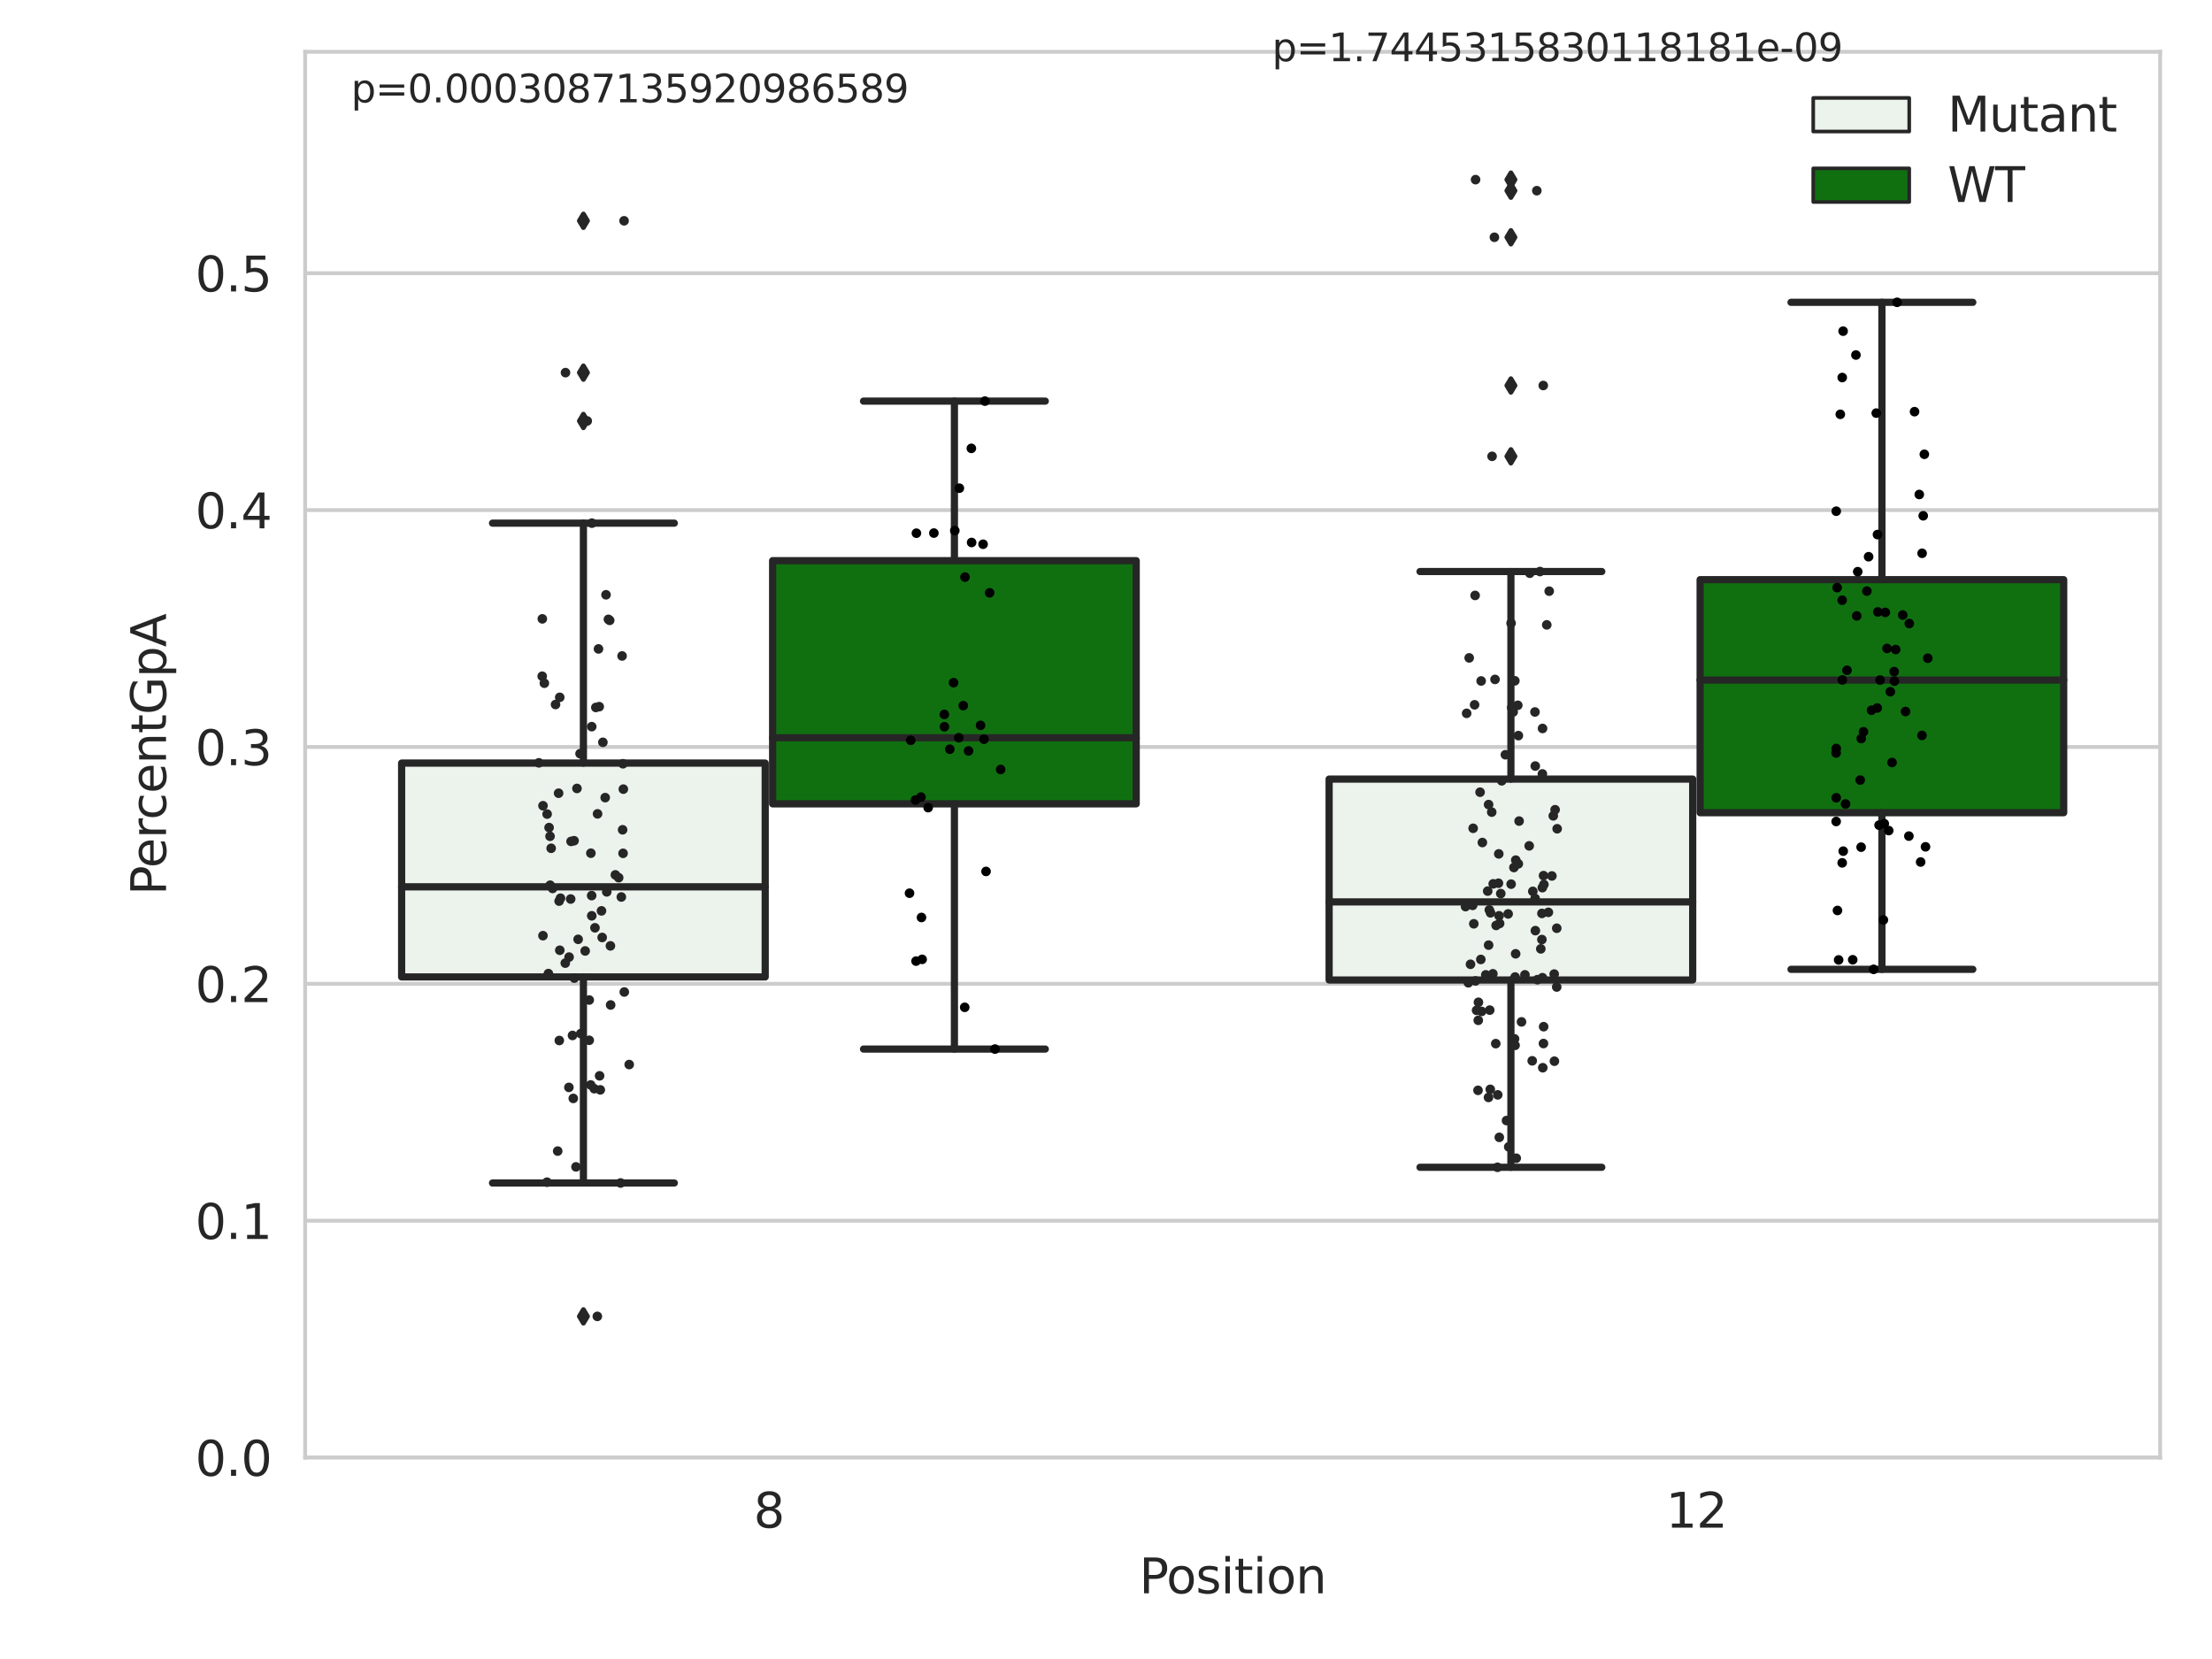 <?xml version="1.0" encoding="utf-8" standalone="no"?>
<!DOCTYPE svg PUBLIC "-//W3C//DTD SVG 1.1//EN"
  "http://www.w3.org/Graphics/SVG/1.1/DTD/svg11.dtd">
<svg xmlns:xlink="http://www.w3.org/1999/xlink" width="460.8pt" height="345.6pt" viewBox="0 0 460.8 345.6" xmlns="http://www.w3.org/2000/svg" version="1.1">
 <defs>
  <style type="text/css">*{stroke-linejoin: round; stroke-linecap: butt}</style>
 </defs>
 <g id="figure_1">
  <g id="patch_1">
   <path d="M 0 345.6 
L 460.8 345.6 
L 460.8 0 
L 0 0 
z
" style="fill: #ffffff"/>
  </g>
  <g id="axes_1">
   <g id="patch_2">
    <path d="M 63.571 303.64 
L 450 303.64 
L 450 10.8 
L 63.571 10.8 
z
" style="fill: #ffffff"/>
   </g>
   <g id="matplotlib.axis_1">
    <g id="xtick_1">
     <g id="text_1">
      <!-- 8 -->
      <g style="fill: #262626" transform="translate(156.997 318.238)scale(0.1 -0.1)">
       <defs>
        <path id="DejaVuSans-38" d="M 2034 2216 
Q 1584 2216 1326 1975 
Q 1069 1734 1069 1313 
Q 1069 891 1326 650 
Q 1584 409 2034 409 
Q 2484 409 2743 651 
Q 3003 894 3003 1313 
Q 3003 1734 2745 1975 
Q 2488 2216 2034 2216 
z
M 1403 2484 
Q 997 2584 770 2862 
Q 544 3141 544 3541 
Q 544 4100 942 4425 
Q 1341 4750 2034 4750 
Q 2731 4750 3128 4425 
Q 3525 4100 3525 3541 
Q 3525 3141 3298 2862 
Q 3072 2584 2669 2484 
Q 3125 2378 3379 2068 
Q 3634 1759 3634 1313 
Q 3634 634 3220 271 
Q 2806 -91 2034 -91 
Q 1263 -91 848 271 
Q 434 634 434 1313 
Q 434 1759 690 2068 
Q 947 2378 1403 2484 
z
M 1172 3481 
Q 1172 3119 1398 2916 
Q 1625 2713 2034 2713 
Q 2441 2713 2670 2916 
Q 2900 3119 2900 3481 
Q 2900 3844 2670 4047 
Q 2441 4250 2034 4250 
Q 1625 4250 1398 4047 
Q 1172 3844 1172 3481 
z
" transform="scale(0.016)"/>
       </defs>
       <use xlink:href="#DejaVuSans-38"/>
      </g>
     </g>
    </g>
    <g id="xtick_2">
     <g id="text_2">
      <!-- 12 -->
      <g style="fill: #262626" transform="translate(347.03 318.238)scale(0.1 -0.1)">
       <defs>
        <path id="DejaVuSans-31" d="M 794 531 
L 1825 531 
L 1825 4091 
L 703 3866 
L 703 4441 
L 1819 4666 
L 2450 4666 
L 2450 531 
L 3481 531 
L 3481 0 
L 794 0 
L 794 531 
z
" transform="scale(0.016)"/>
        <path id="DejaVuSans-32" d="M 1228 531 
L 3431 531 
L 3431 0 
L 469 0 
L 469 531 
Q 828 903 1448 1529 
Q 2069 2156 2228 2338 
Q 2531 2678 2651 2914 
Q 2772 3150 2772 3378 
Q 2772 3750 2511 3984 
Q 2250 4219 1831 4219 
Q 1534 4219 1204 4116 
Q 875 4013 500 3803 
L 500 4441 
Q 881 4594 1212 4672 
Q 1544 4750 1819 4750 
Q 2544 4750 2975 4387 
Q 3406 4025 3406 3419 
Q 3406 3131 3298 2873 
Q 3191 2616 2906 2266 
Q 2828 2175 2409 1742 
Q 1991 1309 1228 531 
z
" transform="scale(0.016)"/>
       </defs>
       <use xlink:href="#DejaVuSans-31"/>
       <use xlink:href="#DejaVuSans-32" x="63.623"/>
      </g>
     </g>
    </g>
    <g id="text_3">
     <!-- Position -->
     <g style="fill: #262626" transform="translate(237.322 331.917)scale(0.1 -0.1)">
      <defs>
       <path id="DejaVuSans-50" d="M 1259 4147 
L 1259 2394 
L 2053 2394 
Q 2494 2394 2734 2622 
Q 2975 2850 2975 3272 
Q 2975 3691 2734 3919 
Q 2494 4147 2053 4147 
L 1259 4147 
z
M 628 4666 
L 2053 4666 
Q 2838 4666 3239 4311 
Q 3641 3956 3641 3272 
Q 3641 2581 3239 2228 
Q 2838 1875 2053 1875 
L 1259 1875 
L 1259 0 
L 628 0 
L 628 4666 
z
" transform="scale(0.016)"/>
       <path id="DejaVuSans-6f" d="M 1959 3097 
Q 1497 3097 1228 2736 
Q 959 2375 959 1747 
Q 959 1119 1226 758 
Q 1494 397 1959 397 
Q 2419 397 2687 759 
Q 2956 1122 2956 1747 
Q 2956 2369 2687 2733 
Q 2419 3097 1959 3097 
z
M 1959 3584 
Q 2709 3584 3137 3096 
Q 3566 2609 3566 1747 
Q 3566 888 3137 398 
Q 2709 -91 1959 -91 
Q 1206 -91 779 398 
Q 353 888 353 1747 
Q 353 2609 779 3096 
Q 1206 3584 1959 3584 
z
" transform="scale(0.016)"/>
       <path id="DejaVuSans-73" d="M 2834 3397 
L 2834 2853 
Q 2591 2978 2328 3040 
Q 2066 3103 1784 3103 
Q 1356 3103 1142 2972 
Q 928 2841 928 2578 
Q 928 2378 1081 2264 
Q 1234 2150 1697 2047 
L 1894 2003 
Q 2506 1872 2764 1633 
Q 3022 1394 3022 966 
Q 3022 478 2636 193 
Q 2250 -91 1575 -91 
Q 1294 -91 989 -36 
Q 684 19 347 128 
L 347 722 
Q 666 556 975 473 
Q 1284 391 1588 391 
Q 1994 391 2212 530 
Q 2431 669 2431 922 
Q 2431 1156 2273 1281 
Q 2116 1406 1581 1522 
L 1381 1569 
Q 847 1681 609 1914 
Q 372 2147 372 2553 
Q 372 3047 722 3315 
Q 1072 3584 1716 3584 
Q 2034 3584 2315 3537 
Q 2597 3491 2834 3397 
z
" transform="scale(0.016)"/>
       <path id="DejaVuSans-69" d="M 603 3500 
L 1178 3500 
L 1178 0 
L 603 0 
L 603 3500 
z
M 603 4863 
L 1178 4863 
L 1178 4134 
L 603 4134 
L 603 4863 
z
" transform="scale(0.016)"/>
       <path id="DejaVuSans-74" d="M 1172 4494 
L 1172 3500 
L 2356 3500 
L 2356 3053 
L 1172 3053 
L 1172 1153 
Q 1172 725 1289 603 
Q 1406 481 1766 481 
L 2356 481 
L 2356 0 
L 1766 0 
Q 1100 0 847 248 
Q 594 497 594 1153 
L 594 3053 
L 172 3053 
L 172 3500 
L 594 3500 
L 594 4494 
L 1172 4494 
z
" transform="scale(0.016)"/>
       <path id="DejaVuSans-6e" d="M 3513 2113 
L 3513 0 
L 2938 0 
L 2938 2094 
Q 2938 2591 2744 2837 
Q 2550 3084 2163 3084 
Q 1697 3084 1428 2787 
Q 1159 2491 1159 1978 
L 1159 0 
L 581 0 
L 581 3500 
L 1159 3500 
L 1159 2956 
Q 1366 3272 1645 3428 
Q 1925 3584 2291 3584 
Q 2894 3584 3203 3211 
Q 3513 2838 3513 2113 
z
" transform="scale(0.016)"/>
      </defs>
      <use xlink:href="#DejaVuSans-50"/>
      <use xlink:href="#DejaVuSans-6f" x="56.678"/>
      <use xlink:href="#DejaVuSans-73" x="117.859"/>
      <use xlink:href="#DejaVuSans-69" x="169.959"/>
      <use xlink:href="#DejaVuSans-74" x="197.742"/>
      <use xlink:href="#DejaVuSans-69" x="236.951"/>
      <use xlink:href="#DejaVuSans-6f" x="264.734"/>
      <use xlink:href="#DejaVuSans-6e" x="325.916"/>
     </g>
    </g>
   </g>
   <g id="matplotlib.axis_2">
    <g id="ytick_1">
     <g id="line2d_1">
      <path d="M 63.571 303.64 
L 450 303.64 
" clip-path="url(#p42ef3490c3)" style="fill: none; stroke: #cccccc; stroke-width: 0.8; stroke-linecap: round"/>
     </g>
     <g id="text_4">
      <!-- 0.0 -->
      <g style="fill: #262626" transform="translate(40.668 307.439)scale(0.1 -0.1)">
       <defs>
        <path id="DejaVuSans-30" d="M 2034 4250 
Q 1547 4250 1301 3770 
Q 1056 3291 1056 2328 
Q 1056 1369 1301 889 
Q 1547 409 2034 409 
Q 2525 409 2770 889 
Q 3016 1369 3016 2328 
Q 3016 3291 2770 3770 
Q 2525 4250 2034 4250 
z
M 2034 4750 
Q 2819 4750 3233 4129 
Q 3647 3509 3647 2328 
Q 3647 1150 3233 529 
Q 2819 -91 2034 -91 
Q 1250 -91 836 529 
Q 422 1150 422 2328 
Q 422 3509 836 4129 
Q 1250 4750 2034 4750 
z
" transform="scale(0.016)"/>
        <path id="DejaVuSans-2e" d="M 684 794 
L 1344 794 
L 1344 0 
L 684 0 
L 684 794 
z
" transform="scale(0.016)"/>
       </defs>
       <use xlink:href="#DejaVuSans-30"/>
       <use xlink:href="#DejaVuSans-2e" x="63.623"/>
       <use xlink:href="#DejaVuSans-30" x="95.41"/>
      </g>
     </g>
    </g>
    <g id="ytick_2">
     <g id="line2d_2">
      <path d="M 63.571 254.295 
L 450 254.295 
" clip-path="url(#p42ef3490c3)" style="fill: none; stroke: #cccccc; stroke-width: 0.8; stroke-linecap: round"/>
     </g>
     <g id="text_5">
      <!-- 0.1 -->
      <g style="fill: #262626" transform="translate(40.668 258.094)scale(0.1 -0.1)">
       <use xlink:href="#DejaVuSans-30"/>
       <use xlink:href="#DejaVuSans-2e" x="63.623"/>
       <use xlink:href="#DejaVuSans-31" x="95.41"/>
      </g>
     </g>
    </g>
    <g id="ytick_3">
     <g id="line2d_3">
      <path d="M 63.571 204.949 
L 450 204.949 
" clip-path="url(#p42ef3490c3)" style="fill: none; stroke: #cccccc; stroke-width: 0.8; stroke-linecap: round"/>
     </g>
     <g id="text_6">
      <!-- 0.2 -->
      <g style="fill: #262626" transform="translate(40.668 208.749)scale(0.1 -0.1)">
       <use xlink:href="#DejaVuSans-30"/>
       <use xlink:href="#DejaVuSans-2e" x="63.623"/>
       <use xlink:href="#DejaVuSans-32" x="95.41"/>
      </g>
     </g>
    </g>
    <g id="ytick_4">
     <g id="line2d_4">
      <path d="M 63.571 155.604 
L 450 155.604 
" clip-path="url(#p42ef3490c3)" style="fill: none; stroke: #cccccc; stroke-width: 0.8; stroke-linecap: round"/>
     </g>
     <g id="text_7">
      <!-- 0.3 -->
      <g style="fill: #262626" transform="translate(40.668 159.403)scale(0.1 -0.1)">
       <defs>
        <path id="DejaVuSans-33" d="M 2597 2516 
Q 3050 2419 3304 2112 
Q 3559 1806 3559 1356 
Q 3559 666 3084 287 
Q 2609 -91 1734 -91 
Q 1441 -91 1130 -33 
Q 819 25 488 141 
L 488 750 
Q 750 597 1062 519 
Q 1375 441 1716 441 
Q 2309 441 2620 675 
Q 2931 909 2931 1356 
Q 2931 1769 2642 2001 
Q 2353 2234 1838 2234 
L 1294 2234 
L 1294 2753 
L 1863 2753 
Q 2328 2753 2575 2939 
Q 2822 3125 2822 3475 
Q 2822 3834 2567 4026 
Q 2313 4219 1838 4219 
Q 1578 4219 1281 4162 
Q 984 4106 628 3988 
L 628 4550 
Q 988 4650 1302 4700 
Q 1616 4750 1894 4750 
Q 2613 4750 3031 4423 
Q 3450 4097 3450 3541 
Q 3450 3153 3228 2886 
Q 3006 2619 2597 2516 
z
" transform="scale(0.016)"/>
       </defs>
       <use xlink:href="#DejaVuSans-30"/>
       <use xlink:href="#DejaVuSans-2e" x="63.623"/>
       <use xlink:href="#DejaVuSans-33" x="95.41"/>
      </g>
     </g>
    </g>
    <g id="ytick_5">
     <g id="line2d_5">
      <path d="M 63.571 106.259 
L 450 106.259 
" clip-path="url(#p42ef3490c3)" style="fill: none; stroke: #cccccc; stroke-width: 0.8; stroke-linecap: round"/>
     </g>
     <g id="text_8">
      <!-- 0.4 -->
      <g style="fill: #262626" transform="translate(40.668 110.058)scale(0.1 -0.1)">
       <defs>
        <path id="DejaVuSans-34" d="M 2419 4116 
L 825 1625 
L 2419 1625 
L 2419 4116 
z
M 2253 4666 
L 3047 4666 
L 3047 1625 
L 3713 1625 
L 3713 1100 
L 3047 1100 
L 3047 0 
L 2419 0 
L 2419 1100 
L 313 1100 
L 313 1709 
L 2253 4666 
z
" transform="scale(0.016)"/>
       </defs>
       <use xlink:href="#DejaVuSans-30"/>
       <use xlink:href="#DejaVuSans-2e" x="63.623"/>
       <use xlink:href="#DejaVuSans-34" x="95.41"/>
      </g>
     </g>
    </g>
    <g id="ytick_6">
     <g id="line2d_6">
      <path d="M 63.571 56.913 
L 450 56.913 
" clip-path="url(#p42ef3490c3)" style="fill: none; stroke: #cccccc; stroke-width: 0.8; stroke-linecap: round"/>
     </g>
     <g id="text_9">
      <!-- 0.5 -->
      <g style="fill: #262626" transform="translate(40.668 60.713)scale(0.1 -0.1)">
       <defs>
        <path id="DejaVuSans-35" d="M 691 4666 
L 3169 4666 
L 3169 4134 
L 1269 4134 
L 1269 2991 
Q 1406 3038 1543 3061 
Q 1681 3084 1819 3084 
Q 2600 3084 3056 2656 
Q 3513 2228 3513 1497 
Q 3513 744 3044 326 
Q 2575 -91 1722 -91 
Q 1428 -91 1123 -41 
Q 819 9 494 109 
L 494 744 
Q 775 591 1075 516 
Q 1375 441 1709 441 
Q 2250 441 2565 725 
Q 2881 1009 2881 1497 
Q 2881 1984 2565 2268 
Q 2250 2553 1709 2553 
Q 1456 2553 1204 2497 
Q 953 2441 691 2322 
L 691 4666 
z
" transform="scale(0.016)"/>
       </defs>
       <use xlink:href="#DejaVuSans-30"/>
       <use xlink:href="#DejaVuSans-2e" x="63.623"/>
       <use xlink:href="#DejaVuSans-35" x="95.41"/>
      </g>
     </g>
    </g>
    <g id="text_10">
     <!-- PercentGpA -->
     <g style="fill: #262626" transform="translate(34.588 186.497)rotate(-90)scale(0.1 -0.1)">
      <defs>
       <path id="DejaVuSans-65" d="M 3597 1894 
L 3597 1613 
L 953 1613 
Q 991 1019 1311 708 
Q 1631 397 2203 397 
Q 2534 397 2845 478 
Q 3156 559 3463 722 
L 3463 178 
Q 3153 47 2828 -22 
Q 2503 -91 2169 -91 
Q 1331 -91 842 396 
Q 353 884 353 1716 
Q 353 2575 817 3079 
Q 1281 3584 2069 3584 
Q 2775 3584 3186 3129 
Q 3597 2675 3597 1894 
z
M 3022 2063 
Q 3016 2534 2758 2815 
Q 2500 3097 2075 3097 
Q 1594 3097 1305 2825 
Q 1016 2553 972 2059 
L 3022 2063 
z
" transform="scale(0.016)"/>
       <path id="DejaVuSans-72" d="M 2631 2963 
Q 2534 3019 2420 3045 
Q 2306 3072 2169 3072 
Q 1681 3072 1420 2755 
Q 1159 2438 1159 1844 
L 1159 0 
L 581 0 
L 581 3500 
L 1159 3500 
L 1159 2956 
Q 1341 3275 1631 3429 
Q 1922 3584 2338 3584 
Q 2397 3584 2469 3576 
Q 2541 3569 2628 3553 
L 2631 2963 
z
" transform="scale(0.016)"/>
       <path id="DejaVuSans-63" d="M 3122 3366 
L 3122 2828 
Q 2878 2963 2633 3030 
Q 2388 3097 2138 3097 
Q 1578 3097 1268 2742 
Q 959 2388 959 1747 
Q 959 1106 1268 751 
Q 1578 397 2138 397 
Q 2388 397 2633 464 
Q 2878 531 3122 666 
L 3122 134 
Q 2881 22 2623 -34 
Q 2366 -91 2075 -91 
Q 1284 -91 818 406 
Q 353 903 353 1747 
Q 353 2603 823 3093 
Q 1294 3584 2113 3584 
Q 2378 3584 2631 3529 
Q 2884 3475 3122 3366 
z
" transform="scale(0.016)"/>
       <path id="DejaVuSans-47" d="M 3809 666 
L 3809 1919 
L 2778 1919 
L 2778 2438 
L 4434 2438 
L 4434 434 
Q 4069 175 3628 42 
Q 3188 -91 2688 -91 
Q 1594 -91 976 548 
Q 359 1188 359 2328 
Q 359 3472 976 4111 
Q 1594 4750 2688 4750 
Q 3144 4750 3555 4637 
Q 3966 4525 4313 4306 
L 4313 3634 
Q 3963 3931 3569 4081 
Q 3175 4231 2741 4231 
Q 1884 4231 1454 3753 
Q 1025 3275 1025 2328 
Q 1025 1384 1454 906 
Q 1884 428 2741 428 
Q 3075 428 3337 486 
Q 3600 544 3809 666 
z
" transform="scale(0.016)"/>
       <path id="DejaVuSans-70" d="M 1159 525 
L 1159 -1331 
L 581 -1331 
L 581 3500 
L 1159 3500 
L 1159 2969 
Q 1341 3281 1617 3432 
Q 1894 3584 2278 3584 
Q 2916 3584 3314 3078 
Q 3713 2572 3713 1747 
Q 3713 922 3314 415 
Q 2916 -91 2278 -91 
Q 1894 -91 1617 61 
Q 1341 213 1159 525 
z
M 3116 1747 
Q 3116 2381 2855 2742 
Q 2594 3103 2138 3103 
Q 1681 3103 1420 2742 
Q 1159 2381 1159 1747 
Q 1159 1113 1420 752 
Q 1681 391 2138 391 
Q 2594 391 2855 752 
Q 3116 1113 3116 1747 
z
" transform="scale(0.016)"/>
       <path id="DejaVuSans-41" d="M 2188 4044 
L 1331 1722 
L 3047 1722 
L 2188 4044 
z
M 1831 4666 
L 2547 4666 
L 4325 0 
L 3669 0 
L 3244 1197 
L 1141 1197 
L 716 0 
L 50 0 
L 1831 4666 
z
" transform="scale(0.016)"/>
      </defs>
      <use xlink:href="#DejaVuSans-50"/>
      <use xlink:href="#DejaVuSans-65" x="56.678"/>
      <use xlink:href="#DejaVuSans-72" x="118.201"/>
      <use xlink:href="#DejaVuSans-63" x="157.064"/>
      <use xlink:href="#DejaVuSans-65" x="212.045"/>
      <use xlink:href="#DejaVuSans-6e" x="273.568"/>
      <use xlink:href="#DejaVuSans-74" x="336.947"/>
      <use xlink:href="#DejaVuSans-47" x="376.156"/>
      <use xlink:href="#DejaVuSans-70" x="453.646"/>
      <use xlink:href="#DejaVuSans-41" x="517.123"/>
     </g>
    </g>
   </g>
   <g id="patch_3">
    <path d="M 83.666 203.519 
L 159.406 203.519 
L 159.406 158.963 
L 83.666 158.963 
L 83.666 203.519 
z
" clip-path="url(#p42ef3490c3)" style="fill: #ecf2ec; stroke: #262626; stroke-width: 1.5; stroke-linejoin: miter"/>
   </g>
   <g id="patch_4">
    <path d="M 160.951 167.455 
L 236.691 167.455 
L 236.691 116.796 
L 160.951 116.796 
L 160.951 167.455 
z
" clip-path="url(#p42ef3490c3)" style="fill: #107010; stroke: #262626; stroke-width: 1.5; stroke-linejoin: miter"/>
   </g>
   <g id="patch_5">
    <path d="M 276.88 204.147 
L 352.62 204.147 
L 352.62 162.299 
L 276.88 162.299 
L 276.88 204.147 
z
" clip-path="url(#p42ef3490c3)" style="fill: #ecf2ec; stroke: #262626; stroke-width: 1.5; stroke-linejoin: miter"/>
   </g>
   <g id="patch_6">
    <path d="M 354.166 169.304 
L 429.906 169.304 
L 429.906 120.752 
L 354.166 120.752 
L 354.166 169.304 
z
" clip-path="url(#p42ef3490c3)" style="fill: #107010; stroke: #262626; stroke-width: 1.5; stroke-linejoin: miter"/>
   </g>
   <g id="patch_7">
    <path d="M 160.178 303.64 
L 160.178 303.64 
L 160.178 303.64 
L 160.178 303.64 
z
" clip-path="url(#p42ef3490c3)" style="fill: #ecf2ec; stroke: #262626; stroke-width: 0.75; stroke-linejoin: miter"/>
   </g>
   <g id="patch_8">
    <path d="M 160.178 303.64 
L 160.178 303.64 
L 160.178 303.64 
L 160.178 303.64 
z
" clip-path="url(#p42ef3490c3)" style="fill: #107010; stroke: #262626; stroke-width: 0.75; stroke-linejoin: miter"/>
   </g>
   <g id="PathCollection_1"/>
   <g id="PathCollection_2"/>
   <g id="line2d_7">
    <path d="M 121.536 203.519 
L 121.536 246.441 
" clip-path="url(#p42ef3490c3)" style="fill: none; stroke: #262626; stroke-width: 1.5; stroke-linecap: round"/>
   </g>
   <g id="line2d_8">
    <path d="M 121.536 158.963 
L 121.536 108.982 
" clip-path="url(#p42ef3490c3)" style="fill: none; stroke: #262626; stroke-width: 1.5; stroke-linecap: round"/>
   </g>
   <g id="line2d_9">
    <path d="M 102.601 246.441 
L 140.471 246.441 
" clip-path="url(#p42ef3490c3)" style="fill: none; stroke: #262626; stroke-width: 1.5; stroke-linecap: round"/>
   </g>
   <g id="line2d_10">
    <path d="M 102.601 108.982 
L 140.471 108.982 
" clip-path="url(#p42ef3490c3)" style="fill: none; stroke: #262626; stroke-width: 1.5; stroke-linecap: round"/>
   </g>
   <g id="line2d_11">
    <defs>
     <path id="m7e3495be93" d="M -0 1.414 
L 0.849 0 
L 0 -1.414 
L -0.849 -0 
z
" style="stroke: #262626; stroke-linejoin: miter"/>
    </defs>
    <g clip-path="url(#p42ef3490c3)">
     <use xlink:href="#m7e3495be93" x="121.536" y="274.226" style="fill: #262626; stroke: #262626; stroke-linejoin: miter"/>
     <use xlink:href="#m7e3495be93" x="121.536" y="77.627" style="fill: #262626; stroke: #262626; stroke-linejoin: miter"/>
     <use xlink:href="#m7e3495be93" x="121.536" y="45.997" style="fill: #262626; stroke: #262626; stroke-linejoin: miter"/>
     <use xlink:href="#m7e3495be93" x="121.536" y="87.697" style="fill: #262626; stroke: #262626; stroke-linejoin: miter"/>
    </g>
   </g>
   <g id="line2d_12">
    <path d="M 198.821 167.455 
L 198.821 218.54 
" clip-path="url(#p42ef3490c3)" style="fill: none; stroke: #262626; stroke-width: 1.5; stroke-linecap: round"/>
   </g>
   <g id="line2d_13">
    <path d="M 198.821 116.796 
L 198.821 83.561 
" clip-path="url(#p42ef3490c3)" style="fill: none; stroke: #262626; stroke-width: 1.5; stroke-linecap: round"/>
   </g>
   <g id="line2d_14">
    <path d="M 179.886 218.54 
L 217.756 218.54 
" clip-path="url(#p42ef3490c3)" style="fill: none; stroke: #262626; stroke-width: 1.5; stroke-linecap: round"/>
   </g>
   <g id="line2d_15">
    <path d="M 179.886 83.561 
L 217.756 83.561 
" clip-path="url(#p42ef3490c3)" style="fill: none; stroke: #262626; stroke-width: 1.5; stroke-linecap: round"/>
   </g>
   <g id="line2d_16"/>
   <g id="line2d_17">
    <path d="M 314.75 204.147 
L 314.75 243.167 
" clip-path="url(#p42ef3490c3)" style="fill: none; stroke: #262626; stroke-width: 1.5; stroke-linecap: round"/>
   </g>
   <g id="line2d_18">
    <path d="M 314.75 162.299 
L 314.75 119.062 
" clip-path="url(#p42ef3490c3)" style="fill: none; stroke: #262626; stroke-width: 1.5; stroke-linecap: round"/>
   </g>
   <g id="line2d_19">
    <path d="M 295.815 243.167 
L 333.685 243.167 
" clip-path="url(#p42ef3490c3)" style="fill: none; stroke: #262626; stroke-width: 1.5; stroke-linecap: round"/>
   </g>
   <g id="line2d_20">
    <path d="M 295.815 119.062 
L 333.685 119.062 
" clip-path="url(#p42ef3490c3)" style="fill: none; stroke: #262626; stroke-width: 1.5; stroke-linecap: round"/>
   </g>
   <g id="line2d_21">
    <g clip-path="url(#p42ef3490c3)">
     <use xlink:href="#m7e3495be93" x="314.75" y="95.062" style="fill: #262626; stroke: #262626; stroke-linejoin: miter"/>
     <use xlink:href="#m7e3495be93" x="314.75" y="39.725" style="fill: #262626; stroke: #262626; stroke-linejoin: miter"/>
     <use xlink:href="#m7e3495be93" x="314.75" y="80.307" style="fill: #262626; stroke: #262626; stroke-linejoin: miter"/>
     <use xlink:href="#m7e3495be93" x="314.75" y="49.428" style="fill: #262626; stroke: #262626; stroke-linejoin: miter"/>
     <use xlink:href="#m7e3495be93" x="314.75" y="37.422" style="fill: #262626; stroke: #262626; stroke-linejoin: miter"/>
    </g>
   </g>
   <g id="line2d_22">
    <path d="M 392.036 169.304 
L 392.036 201.932 
" clip-path="url(#p42ef3490c3)" style="fill: none; stroke: #262626; stroke-width: 1.5; stroke-linecap: round"/>
   </g>
   <g id="line2d_23">
    <path d="M 392.036 120.752 
L 392.036 62.979 
" clip-path="url(#p42ef3490c3)" style="fill: none; stroke: #262626; stroke-width: 1.5; stroke-linecap: round"/>
   </g>
   <g id="line2d_24">
    <path d="M 373.101 201.932 
L 410.971 201.932 
" clip-path="url(#p42ef3490c3)" style="fill: none; stroke: #262626; stroke-width: 1.5; stroke-linecap: round"/>
   </g>
   <g id="line2d_25">
    <path d="M 373.101 62.979 
L 410.971 62.979 
" clip-path="url(#p42ef3490c3)" style="fill: none; stroke: #262626; stroke-width: 1.5; stroke-linecap: round"/>
   </g>
   <g id="line2d_26"/>
   <g id="line2d_27">
    <path d="M 83.666 184.743 
L 159.406 184.743 
" clip-path="url(#p42ef3490c3)" style="fill: none; stroke: #262626; stroke-width: 1.5; stroke-linecap: round"/>
   </g>
   <g id="line2d_28">
    <path d="M 160.951 153.688 
L 236.691 153.688 
" clip-path="url(#p42ef3490c3)" style="fill: none; stroke: #262626; stroke-width: 1.5; stroke-linecap: round"/>
   </g>
   <g id="line2d_29">
    <path d="M 276.88 187.884 
L 352.62 187.884 
" clip-path="url(#p42ef3490c3)" style="fill: none; stroke: #262626; stroke-width: 1.5; stroke-linecap: round"/>
   </g>
   <g id="line2d_30">
    <path d="M 354.166 141.664 
L 429.906 141.664 
" clip-path="url(#p42ef3490c3)" style="fill: none; stroke: #262626; stroke-width: 1.5; stroke-linecap: round"/>
   </g>
   <g id="patch_9">
    <path d="M 63.571 303.64 
L 63.571 10.8 
" style="fill: none; stroke: #cccccc; stroke-width: 0.8; stroke-linejoin: miter; stroke-linecap: square"/>
   </g>
   <g id="patch_10">
    <path d="M 450 303.64 
L 450 10.8 
" style="fill: none; stroke: #cccccc; stroke-width: 0.8; stroke-linejoin: miter; stroke-linecap: square"/>
   </g>
   <g id="patch_11">
    <path d="M 63.571 303.64 
L 450 303.64 
" style="fill: none; stroke: #cccccc; stroke-width: 0.8; stroke-linejoin: miter; stroke-linecap: square"/>
   </g>
   <g id="patch_12">
    <path d="M 63.571 10.8 
L 450 10.8 
" style="fill: none; stroke: #cccccc; stroke-width: 0.8; stroke-linejoin: miter; stroke-linecap: square"/>
   </g>
   <g id="PathCollection_3">
    <defs>
     <path id="C0_0_82f0ce13ae" d="M 0 1 
C 0.265 1 0.52 0.895 0.707 0.707 
C 0.895 0.52 1 0.265 1 -0 
C 1 -0.265 0.895 -0.52 0.707 -0.707 
C 0.52 -0.895 0.265 -1 0 -1 
C -0.265 -1 -0.52 -0.895 -0.707 -0.707 
C -0.895 -0.52 -1 -0.265 -1 0 
C -1 0.265 -0.895 0.52 -0.707 0.707 
C -0.52 0.895 -0.265 1 0 1 
z
"/>
    </defs>
    <g clip-path="url(#p42ef3490c3)">
     <use xlink:href="#C0_0_82f0ce13ae" x="117.804" y="77.627" style="fill: #262626"/>
    </g>
    <g clip-path="url(#p42ef3490c3)">
     <use xlink:href="#C0_0_82f0ce13ae" x="119.987" y="243.078" style="fill: #262626"/>
    </g>
    <g clip-path="url(#p42ef3490c3)">
     <use xlink:href="#C0_0_82f0ce13ae" x="123.252" y="186.57" style="fill: #262626"/>
    </g>
    <g clip-path="url(#p42ef3490c3)">
     <use xlink:href="#C0_0_82f0ce13ae" x="116.76" y="187.112" style="fill: #262626"/>
    </g>
    <g clip-path="url(#p42ef3490c3)">
     <use xlink:href="#C0_0_82f0ce13ae" x="123.268" y="151.374" style="fill: #262626"/>
    </g>
    <g clip-path="url(#p42ef3490c3)">
     <use xlink:href="#C0_0_82f0ce13ae" x="127.21" y="209.353" style="fill: #262626"/>
    </g>
    <g clip-path="url(#p42ef3490c3)">
     <use xlink:href="#C0_0_82f0ce13ae" x="126.743" y="129.018" style="fill: #262626"/>
    </g>
    <g clip-path="url(#p42ef3490c3)">
     <use xlink:href="#C0_0_82f0ce13ae" x="116.474" y="187.716" style="fill: #262626"/>
    </g>
    <g clip-path="url(#p42ef3490c3)">
     <use xlink:href="#C0_0_82f0ce13ae" x="124.907" y="224.114" style="fill: #262626"/>
    </g>
    <g clip-path="url(#p42ef3490c3)">
     <use xlink:href="#C0_0_82f0ce13ae" x="121.9" y="198.1" style="fill: #262626"/>
    </g>
    <g clip-path="url(#p42ef3490c3)">
     <use xlink:href="#C0_0_82f0ce13ae" x="126.245" y="123.904" style="fill: #262626"/>
    </g>
    <g clip-path="url(#p42ef3490c3)">
     <use xlink:href="#C0_0_82f0ce13ae" x="130.007" y="45.997" style="fill: #262626"/>
    </g>
    <g clip-path="url(#p42ef3490c3)">
     <use xlink:href="#C0_0_82f0ce13ae" x="116.513" y="216.755" style="fill: #262626"/>
    </g>
    <g clip-path="url(#p42ef3490c3)">
     <use xlink:href="#C0_0_82f0ce13ae" x="112.95" y="140.871" style="fill: #262626"/>
    </g>
    <g clip-path="url(#p42ef3490c3)">
     <use xlink:href="#C0_0_82f0ce13ae" x="117.758" y="200.639" style="fill: #262626"/>
    </g>
    <g clip-path="url(#p42ef3490c3)">
     <use xlink:href="#C0_0_82f0ce13ae" x="129.854" y="164.392" style="fill: #262626"/>
    </g>
    <g clip-path="url(#p42ef3490c3)">
     <use xlink:href="#C0_0_82f0ce13ae" x="113.955" y="246.27" style="fill: #262626"/>
    </g>
    <g clip-path="url(#p42ef3490c3)">
     <use xlink:href="#C0_0_82f0ce13ae" x="119.425" y="228.818" style="fill: #262626"/>
    </g>
    <g clip-path="url(#p42ef3490c3)">
     <use xlink:href="#C0_0_82f0ce13ae" x="123.799" y="226.794" style="fill: #262626"/>
    </g>
    <g clip-path="url(#p42ef3490c3)">
     <use xlink:href="#C0_0_82f0ce13ae" x="130.054" y="206.651" style="fill: #262626"/>
    </g>
    <g clip-path="url(#p42ef3490c3)">
     <use xlink:href="#C0_0_82f0ce13ae" x="118.881" y="187.283" style="fill: #262626"/>
    </g>
    <g clip-path="url(#p42ef3490c3)">
     <use xlink:href="#C0_0_82f0ce13ae" x="122.745" y="216.713" style="fill: #262626"/>
    </g>
    <g clip-path="url(#p42ef3490c3)">
     <use xlink:href="#C0_0_82f0ce13ae" x="123.054" y="226.012" style="fill: #262626"/>
    </g>
    <g clip-path="url(#p42ef3490c3)">
     <use xlink:href="#C0_0_82f0ce13ae" x="113.11" y="194.918" style="fill: #262626"/>
    </g>
    <g clip-path="url(#p42ef3490c3)">
     <use xlink:href="#C0_0_82f0ce13ae" x="119.59" y="175.137" style="fill: #262626"/>
    </g>
    <g clip-path="url(#p42ef3490c3)">
     <use xlink:href="#C0_0_82f0ce13ae" x="120.985" y="215.318" style="fill: #262626"/>
    </g>
    <g clip-path="url(#p42ef3490c3)">
     <use xlink:href="#C0_0_82f0ce13ae" x="131.074" y="221.766" style="fill: #262626"/>
    </g>
    <g clip-path="url(#p42ef3490c3)">
     <use xlink:href="#C0_0_82f0ce13ae" x="124.125" y="147.378" style="fill: #262626"/>
    </g>
    <g clip-path="url(#p42ef3490c3)">
     <use xlink:href="#C0_0_82f0ce13ae" x="119.263" y="215.705" style="fill: #262626"/>
    </g>
    <g clip-path="url(#p42ef3490c3)">
     <use xlink:href="#C0_0_82f0ce13ae" x="128.194" y="182.253" style="fill: #262626"/>
    </g>
    <g clip-path="url(#p42ef3490c3)">
     <use xlink:href="#C0_0_82f0ce13ae" x="124.677" y="135.181" style="fill: #262626"/>
    </g>
    <g clip-path="url(#p42ef3490c3)">
     <use xlink:href="#C0_0_82f0ce13ae" x="115.116" y="185.079" style="fill: #262626"/>
    </g>
    <g clip-path="url(#p42ef3490c3)">
     <use xlink:href="#C0_0_82f0ce13ae" x="126.399" y="185.79" style="fill: #262626"/>
    </g>
    <g clip-path="url(#p42ef3490c3)">
     <use xlink:href="#C0_0_82f0ce13ae" x="114.583" y="174.213" style="fill: #262626"/>
    </g>
    <g clip-path="url(#p42ef3490c3)">
     <use xlink:href="#C0_0_82f0ce13ae" x="122.331" y="87.697" style="fill: #262626"/>
    </g>
    <g clip-path="url(#p42ef3490c3)">
     <use xlink:href="#C0_0_82f0ce13ae" x="113.401" y="142.325" style="fill: #262626"/>
    </g>
    <g clip-path="url(#p42ef3490c3)">
     <use xlink:href="#C0_0_82f0ce13ae" x="124.827" y="147.209" style="fill: #262626"/>
    </g>
    <g clip-path="url(#p42ef3490c3)">
     <use xlink:href="#C0_0_82f0ce13ae" x="116.604" y="145.265" style="fill: #262626"/>
    </g>
    <g clip-path="url(#p42ef3490c3)">
     <use xlink:href="#C0_0_82f0ce13ae" x="124.48" y="169.54" style="fill: #262626"/>
    </g>
    <g clip-path="url(#p42ef3490c3)">
     <use xlink:href="#C0_0_82f0ce13ae" x="118.511" y="226.522" style="fill: #262626"/>
    </g>
    <g clip-path="url(#p42ef3490c3)">
     <use xlink:href="#C0_0_82f0ce13ae" x="129.593" y="136.649" style="fill: #262626"/>
    </g>
    <g clip-path="url(#p42ef3490c3)">
     <use xlink:href="#C0_0_82f0ce13ae" x="120.836" y="157.004" style="fill: #262626"/>
    </g>
    <g clip-path="url(#p42ef3490c3)">
     <use xlink:href="#C0_0_82f0ce13ae" x="125.593" y="154.638" style="fill: #262626"/>
    </g>
    <g clip-path="url(#p42ef3490c3)">
     <use xlink:href="#C0_0_82f0ce13ae" x="125.048" y="227.039" style="fill: #262626"/>
    </g>
    <g clip-path="url(#p42ef3490c3)">
     <use xlink:href="#C0_0_82f0ce13ae" x="129.796" y="177.762" style="fill: #262626"/>
    </g>
    <g clip-path="url(#p42ef3490c3)">
     <use xlink:href="#C0_0_82f0ce13ae" x="126.073" y="166.16" style="fill: #262626"/>
    </g>
    <g clip-path="url(#p42ef3490c3)">
     <use xlink:href="#C0_0_82f0ce13ae" x="119.638" y="203.755" style="fill: #262626"/>
    </g>
    <g clip-path="url(#p42ef3490c3)">
     <use xlink:href="#C0_0_82f0ce13ae" x="116.614" y="197.953" style="fill: #262626"/>
    </g>
    <g clip-path="url(#p42ef3490c3)">
     <use xlink:href="#C0_0_82f0ce13ae" x="125.446" y="195.293" style="fill: #262626"/>
    </g>
    <g clip-path="url(#p42ef3490c3)">
     <use xlink:href="#C0_0_82f0ce13ae" x="125.3" y="189.751" style="fill: #262626"/>
    </g>
    <g clip-path="url(#p42ef3490c3)">
     <use xlink:href="#C0_0_82f0ce13ae" x="114.241" y="202.813" style="fill: #262626"/>
    </g>
    <g clip-path="url(#p42ef3490c3)">
     <use xlink:href="#C0_0_82f0ce13ae" x="112.976" y="128.918" style="fill: #262626"/>
    </g>
    <g clip-path="url(#p42ef3490c3)">
     <use xlink:href="#C0_0_82f0ce13ae" x="115.727" y="146.764" style="fill: #262626"/>
    </g>
    <g clip-path="url(#p42ef3490c3)">
     <use xlink:href="#C0_0_82f0ce13ae" x="114.815" y="176.713" style="fill: #262626"/>
    </g>
    <g clip-path="url(#p42ef3490c3)">
     <use xlink:href="#C0_0_82f0ce13ae" x="122.749" y="208.324" style="fill: #262626"/>
    </g>
    <g clip-path="url(#p42ef3490c3)">
     <use xlink:href="#C0_0_82f0ce13ae" x="114.385" y="172.401" style="fill: #262626"/>
    </g>
    <g clip-path="url(#p42ef3490c3)">
     <use xlink:href="#C0_0_82f0ce13ae" x="116.364" y="165.241" style="fill: #262626"/>
    </g>
    <g clip-path="url(#p42ef3490c3)">
     <use xlink:href="#C0_0_82f0ce13ae" x="120.436" y="195.679" style="fill: #262626"/>
    </g>
    <g clip-path="url(#p42ef3490c3)">
     <use xlink:href="#C0_0_82f0ce13ae" x="120.192" y="164.248" style="fill: #262626"/>
    </g>
    <g clip-path="url(#p42ef3490c3)">
     <use xlink:href="#C0_0_82f0ce13ae" x="124.436" y="274.226" style="fill: #262626"/>
    </g>
    <g clip-path="url(#p42ef3490c3)">
     <use xlink:href="#C0_0_82f0ce13ae" x="129.277" y="246.441" style="fill: #262626"/>
    </g>
    <g clip-path="url(#p42ef3490c3)">
     <use xlink:href="#C0_0_82f0ce13ae" x="128.88" y="182.838" style="fill: #262626"/>
    </g>
    <g clip-path="url(#p42ef3490c3)">
     <use xlink:href="#C0_0_82f0ce13ae" x="113.976" y="169.585" style="fill: #262626"/>
    </g>
    <g clip-path="url(#p42ef3490c3)">
     <use xlink:href="#C0_0_82f0ce13ae" x="129.435" y="186.862" style="fill: #262626"/>
    </g>
    <g clip-path="url(#p42ef3490c3)">
     <use xlink:href="#C0_0_82f0ce13ae" x="116.176" y="239.793" style="fill: #262626"/>
    </g>
    <g clip-path="url(#p42ef3490c3)">
     <use xlink:href="#C0_0_82f0ce13ae" x="123.272" y="190.778" style="fill: #262626"/>
    </g>
    <g clip-path="url(#p42ef3490c3)">
     <use xlink:href="#C0_0_82f0ce13ae" x="123.943" y="193.275" style="fill: #262626"/>
    </g>
    <g clip-path="url(#p42ef3490c3)">
     <use xlink:href="#C0_0_82f0ce13ae" x="118.967" y="175.279" style="fill: #262626"/>
    </g>
    <g clip-path="url(#p42ef3490c3)">
     <use xlink:href="#C0_0_82f0ce13ae" x="127.011" y="129.232" style="fill: #262626"/>
    </g>
    <g clip-path="url(#p42ef3490c3)">
     <use xlink:href="#C0_0_82f0ce13ae" x="123.3" y="108.982" style="fill: #262626"/>
    </g>
    <g clip-path="url(#p42ef3490c3)">
     <use xlink:href="#C0_0_82f0ce13ae" x="127.163" y="197.042" style="fill: #262626"/>
    </g>
    <g clip-path="url(#p42ef3490c3)">
     <use xlink:href="#C0_0_82f0ce13ae" x="123.091" y="177.735" style="fill: #262626"/>
    </g>
    <g clip-path="url(#p42ef3490c3)">
     <use xlink:href="#C0_0_82f0ce13ae" x="113.118" y="167.849" style="fill: #262626"/>
    </g>
    <g clip-path="url(#p42ef3490c3)">
     <use xlink:href="#C0_0_82f0ce13ae" x="112.261" y="158.915" style="fill: #262626"/>
    </g>
    <g clip-path="url(#p42ef3490c3)">
     <use xlink:href="#C0_0_82f0ce13ae" x="114.608" y="184.406" style="fill: #262626"/>
    </g>
    <g clip-path="url(#p42ef3490c3)">
     <use xlink:href="#C0_0_82f0ce13ae" x="129.702" y="172.86" style="fill: #262626"/>
    </g>
    <g clip-path="url(#p42ef3490c3)">
     <use xlink:href="#C0_0_82f0ce13ae" x="118.552" y="199.379" style="fill: #262626"/>
    </g>
    <g clip-path="url(#p42ef3490c3)">
     <use xlink:href="#C0_0_82f0ce13ae" x="129.777" y="159.107" style="fill: #262626"/>
    </g>
   </g>
   <g id="PathCollection_4">
    <defs>
     <path id="C1_0_100b8cfa40" d="M 0 1 
C 0.265 1 0.52 0.895 0.707 0.707 
C 0.895 0.52 1 0.265 1 -0 
C 1 -0.265 0.895 -0.52 0.707 -0.707 
C 0.52 -0.895 0.265 -1 0 -1 
C -0.265 -1 -0.52 -0.895 -0.707 -0.707 
C -0.895 -0.52 -1 -0.265 -1 0 
C -1 0.265 -0.895 0.52 -0.707 0.707 
C -0.52 0.895 -0.265 1 0 1 
z
"/>
    </defs>
    <g clip-path="url(#p42ef3490c3)">
     <use xlink:href="#C1_0_100b8cfa40" x="190.908" y="111.074"/>
    </g>
    <g clip-path="url(#p42ef3490c3)">
     <use xlink:href="#C1_0_100b8cfa40" x="199.851" y="101.699"/>
    </g>
    <g clip-path="url(#p42ef3490c3)">
     <use xlink:href="#C1_0_100b8cfa40" x="194.542" y="111.048"/>
    </g>
    <g clip-path="url(#p42ef3490c3)">
     <use xlink:href="#C1_0_100b8cfa40" x="201.028" y="120.219"/>
    </g>
    <g clip-path="url(#p42ef3490c3)">
     <use xlink:href="#C1_0_100b8cfa40" x="208.453" y="160.296"/>
    </g>
    <g clip-path="url(#p42ef3490c3)">
     <use xlink:href="#C1_0_100b8cfa40" x="202.351" y="93.402"/>
    </g>
    <g clip-path="url(#p42ef3490c3)">
     <use xlink:href="#C1_0_100b8cfa40" x="206.16" y="123.5"/>
    </g>
    <g clip-path="url(#p42ef3490c3)">
     <use xlink:href="#C1_0_100b8cfa40" x="205.409" y="181.535"/>
    </g>
    <g clip-path="url(#p42ef3490c3)">
     <use xlink:href="#C1_0_100b8cfa40" x="193.354" y="168.247"/>
    </g>
    <g clip-path="url(#p42ef3490c3)">
     <use xlink:href="#C1_0_100b8cfa40" x="204.272" y="151.103"/>
    </g>
    <g clip-path="url(#p42ef3490c3)">
     <use xlink:href="#C1_0_100b8cfa40" x="199.735" y="153.688"/>
    </g>
    <g clip-path="url(#p42ef3490c3)">
     <use xlink:href="#C1_0_100b8cfa40" x="207.275" y="218.54"/>
    </g>
    <g clip-path="url(#p42ef3490c3)">
     <use xlink:href="#C1_0_100b8cfa40" x="198.906" y="110.544"/>
    </g>
    <g clip-path="url(#p42ef3490c3)">
     <use xlink:href="#C1_0_100b8cfa40" x="202.405" y="113.009"/>
    </g>
    <g clip-path="url(#p42ef3490c3)">
     <use xlink:href="#C1_0_100b8cfa40" x="200.672" y="146.997"/>
    </g>
    <g clip-path="url(#p42ef3490c3)">
     <use xlink:href="#C1_0_100b8cfa40" x="200.966" y="209.842"/>
    </g>
    <g clip-path="url(#p42ef3490c3)">
     <use xlink:href="#C1_0_100b8cfa40" x="205.179" y="83.561"/>
    </g>
    <g clip-path="url(#p42ef3490c3)">
     <use xlink:href="#C1_0_100b8cfa40" x="197.865" y="156.075"/>
    </g>
    <g clip-path="url(#p42ef3490c3)">
     <use xlink:href="#C1_0_100b8cfa40" x="201.766" y="156.427"/>
    </g>
    <g clip-path="url(#p42ef3490c3)">
     <use xlink:href="#C1_0_100b8cfa40" x="189.47" y="186.07"/>
    </g>
    <g clip-path="url(#p42ef3490c3)">
     <use xlink:href="#C1_0_100b8cfa40" x="192.098" y="199.852"/>
    </g>
    <g clip-path="url(#p42ef3490c3)">
     <use xlink:href="#C1_0_100b8cfa40" x="196.717" y="148.827"/>
    </g>
    <g clip-path="url(#p42ef3490c3)">
     <use xlink:href="#C1_0_100b8cfa40" x="191.858" y="166.05"/>
    </g>
    <g clip-path="url(#p42ef3490c3)">
     <use xlink:href="#C1_0_100b8cfa40" x="191.962" y="191.126"/>
    </g>
    <g clip-path="url(#p42ef3490c3)">
     <use xlink:href="#C1_0_100b8cfa40" x="196.741" y="151.389"/>
    </g>
    <g clip-path="url(#p42ef3490c3)">
     <use xlink:href="#C1_0_100b8cfa40" x="190.833" y="200.218"/>
    </g>
    <g clip-path="url(#p42ef3490c3)">
     <use xlink:href="#C1_0_100b8cfa40" x="189.722" y="154.227"/>
    </g>
    <g clip-path="url(#p42ef3490c3)">
     <use xlink:href="#C1_0_100b8cfa40" x="204.796" y="113.374"/>
    </g>
    <g clip-path="url(#p42ef3490c3)">
     <use xlink:href="#C1_0_100b8cfa40" x="204.988" y="153.995"/>
    </g>
    <g clip-path="url(#p42ef3490c3)">
     <use xlink:href="#C1_0_100b8cfa40" x="198.642" y="142.213"/>
    </g>
    <g clip-path="url(#p42ef3490c3)">
     <use xlink:href="#C1_0_100b8cfa40" x="190.716" y="166.662"/>
    </g>
   </g>
   <g id="PathCollection_5">
    <defs>
     <path id="C2_0_3ef48e1175" d="M 0 1 
C 0.265 1 0.52 0.895 0.707 0.707 
C 0.895 0.52 1 0.265 1 -0 
C 1 -0.265 0.895 -0.52 0.707 -0.707 
C 0.52 -0.895 0.265 -1 0 -1 
C -0.265 -1 -0.52 -0.895 -0.707 -0.707 
C -0.895 -0.52 -1 -0.265 -1 0 
C -1 0.265 -0.895 0.52 -0.707 0.707 
C -0.52 0.895 -0.265 1 0 1 
z
"/>
    </defs>
    <g clip-path="url(#p42ef3490c3)">
     <use xlink:href="#C2_0_3ef48e1175" x="319.188" y="220.988" style="fill: #262626"/>
    </g>
    <g clip-path="url(#p42ef3490c3)">
     <use xlink:href="#C2_0_3ef48e1175" x="316.458" y="171.043" style="fill: #262626"/>
    </g>
    <g clip-path="url(#p42ef3490c3)">
     <use xlink:href="#C2_0_3ef48e1175" x="321.568" y="213.875" style="fill: #262626"/>
    </g>
    <g clip-path="url(#p42ef3490c3)">
     <use xlink:href="#C2_0_3ef48e1175" x="324.294" y="205.611" style="fill: #262626"/>
    </g>
    <g clip-path="url(#p42ef3490c3)">
     <use xlink:href="#C2_0_3ef48e1175" x="323.811" y="221.068" style="fill: #262626"/>
    </g>
    <g clip-path="url(#p42ef3490c3)">
     <use xlink:href="#C2_0_3ef48e1175" x="310.252" y="189.552" style="fill: #262626"/>
    </g>
    <g clip-path="url(#p42ef3490c3)">
     <use xlink:href="#C2_0_3ef48e1175" x="312.223" y="177.88" style="fill: #262626"/>
    </g>
    <g clip-path="url(#p42ef3490c3)">
     <use xlink:href="#C2_0_3ef48e1175" x="320.816" y="119.062" style="fill: #262626"/>
    </g>
    <g clip-path="url(#p42ef3490c3)">
     <use xlink:href="#C2_0_3ef48e1175" x="315.572" y="141.825" style="fill: #262626"/>
    </g>
    <g clip-path="url(#p42ef3490c3)">
     <use xlink:href="#C2_0_3ef48e1175" x="313.599" y="157.226" style="fill: #262626"/>
    </g>
    <g clip-path="url(#p42ef3490c3)">
     <use xlink:href="#C2_0_3ef48e1175" x="314.787" y="129.821" style="fill: #262626"/>
    </g>
    <g clip-path="url(#p42ef3490c3)">
     <use xlink:href="#C2_0_3ef48e1175" x="315.736" y="198.694" style="fill: #262626"/>
    </g>
    <g clip-path="url(#p42ef3490c3)">
     <use xlink:href="#C2_0_3ef48e1175" x="312.156" y="183.992" style="fill: #262626"/>
    </g>
    <g clip-path="url(#p42ef3490c3)">
     <use xlink:href="#C2_0_3ef48e1175" x="312.837" y="162.659" style="fill: #262626"/>
    </g>
    <g clip-path="url(#p42ef3490c3)">
     <use xlink:href="#C2_0_3ef48e1175" x="316.957" y="212.876" style="fill: #262626"/>
    </g>
    <g clip-path="url(#p42ef3490c3)">
     <use xlink:href="#C2_0_3ef48e1175" x="310.826" y="95.062" style="fill: #262626"/>
    </g>
    <g clip-path="url(#p42ef3490c3)">
     <use xlink:href="#C2_0_3ef48e1175" x="320.147" y="39.725" style="fill: #262626"/>
    </g>
    <g clip-path="url(#p42ef3490c3)">
     <use xlink:href="#C2_0_3ef48e1175" x="307.985" y="208.794" style="fill: #262626"/>
    </g>
    <g clip-path="url(#p42ef3490c3)">
     <use xlink:href="#C2_0_3ef48e1175" x="321.622" y="184.255" style="fill: #262626"/>
    </g>
    <g clip-path="url(#p42ef3490c3)">
     <use xlink:href="#C2_0_3ef48e1175" x="322.554" y="190.055" style="fill: #262626"/>
    </g>
    <g clip-path="url(#p42ef3490c3)">
     <use xlink:href="#C2_0_3ef48e1175" x="316.304" y="153.24" style="fill: #262626"/>
    </g>
    <g clip-path="url(#p42ef3490c3)">
     <use xlink:href="#C2_0_3ef48e1175" x="321.313" y="203.672" style="fill: #262626"/>
    </g>
    <g clip-path="url(#p42ef3490c3)">
     <use xlink:href="#C2_0_3ef48e1175" x="321.546" y="182.41" style="fill: #262626"/>
    </g>
    <g clip-path="url(#p42ef3490c3)">
     <use xlink:href="#C2_0_3ef48e1175" x="309.917" y="185.633" style="fill: #262626"/>
    </g>
    <g clip-path="url(#p42ef3490c3)">
     <use xlink:href="#C2_0_3ef48e1175" x="321.389" y="222.428" style="fill: #262626"/>
    </g>
    <g clip-path="url(#p42ef3490c3)">
     <use xlink:href="#C2_0_3ef48e1175" x="311.67" y="192.786" style="fill: #262626"/>
    </g>
    <g clip-path="url(#p42ef3490c3)">
     <use xlink:href="#C2_0_3ef48e1175" x="307.896" y="227.138" style="fill: #262626"/>
    </g>
    <g clip-path="url(#p42ef3490c3)">
     <use xlink:href="#C2_0_3ef48e1175" x="319.793" y="187.165" style="fill: #262626"/>
    </g>
    <g clip-path="url(#p42ef3490c3)">
     <use xlink:href="#C2_0_3ef48e1175" x="310.106" y="196.887" style="fill: #262626"/>
    </g>
    <g clip-path="url(#p42ef3490c3)">
     <use xlink:href="#C2_0_3ef48e1175" x="322.727" y="123.151" style="fill: #262626"/>
    </g>
    <g clip-path="url(#p42ef3490c3)">
     <use xlink:href="#C2_0_3ef48e1175" x="308.55" y="141.858" style="fill: #262626"/>
    </g>
    <g clip-path="url(#p42ef3490c3)">
     <use xlink:href="#C2_0_3ef48e1175" x="312.637" y="186.15" style="fill: #262626"/>
    </g>
    <g clip-path="url(#p42ef3490c3)">
     <use xlink:href="#C2_0_3ef48e1175" x="307.366" y="204.343" style="fill: #262626"/>
    </g>
    <g clip-path="url(#p42ef3490c3)">
     <use xlink:href="#C2_0_3ef48e1175" x="306.331" y="200.878" style="fill: #262626"/>
    </g>
    <g clip-path="url(#p42ef3490c3)">
     <use xlink:href="#C2_0_3ef48e1175" x="321.309" y="161.221" style="fill: #262626"/>
    </g>
    <g clip-path="url(#p42ef3490c3)">
     <use xlink:href="#C2_0_3ef48e1175" x="315.616" y="217.761" style="fill: #262626"/>
    </g>
    <g clip-path="url(#p42ef3490c3)">
     <use xlink:href="#C2_0_3ef48e1175" x="316.184" y="146.924" style="fill: #262626"/>
    </g>
    <g clip-path="url(#p42ef3490c3)">
     <use xlink:href="#C2_0_3ef48e1175" x="314.794" y="184.184" style="fill: #262626"/>
    </g>
    <g clip-path="url(#p42ef3490c3)">
     <use xlink:href="#C2_0_3ef48e1175" x="314.915" y="147.415" style="fill: #262626"/>
    </g>
    <g clip-path="url(#p42ef3490c3)">
     <use xlink:href="#C2_0_3ef48e1175" x="317.675" y="203.076" style="fill: #262626"/>
    </g>
    <g clip-path="url(#p42ef3490c3)">
     <use xlink:href="#C2_0_3ef48e1175" x="315.761" y="179.179" style="fill: #262626"/>
    </g>
    <g clip-path="url(#p42ef3490c3)">
     <use xlink:href="#C2_0_3ef48e1175" x="315.509" y="216.418" style="fill: #262626"/>
    </g>
    <g clip-path="url(#p42ef3490c3)">
     <use xlink:href="#C2_0_3ef48e1175" x="314.173" y="190.386" style="fill: #262626"/>
    </g>
    <g clip-path="url(#p42ef3490c3)">
     <use xlink:href="#C2_0_3ef48e1175" x="308.806" y="175.512" style="fill: #262626"/>
    </g>
    <g clip-path="url(#p42ef3490c3)">
     <use xlink:href="#C2_0_3ef48e1175" x="321.489" y="80.307" style="fill: #262626"/>
    </g>
    <g clip-path="url(#p42ef3490c3)">
     <use xlink:href="#C2_0_3ef48e1175" x="307.95" y="212.553" style="fill: #262626"/>
    </g>
    <g clip-path="url(#p42ef3490c3)">
     <use xlink:href="#C2_0_3ef48e1175" x="319.316" y="185.687" style="fill: #262626"/>
    </g>
    <g clip-path="url(#p42ef3490c3)">
     <use xlink:href="#C2_0_3ef48e1175" x="318.559" y="176.207" style="fill: #262626"/>
    </g>
    <g clip-path="url(#p42ef3490c3)">
     <use xlink:href="#C2_0_3ef48e1175" x="315.626" y="203.528" style="fill: #262626"/>
    </g>
    <g clip-path="url(#p42ef3490c3)">
     <use xlink:href="#C2_0_3ef48e1175" x="323.578" y="169.957" style="fill: #262626"/>
    </g>
    <g clip-path="url(#p42ef3490c3)">
     <use xlink:href="#C2_0_3ef48e1175" x="308.483" y="199.872" style="fill: #262626"/>
    </g>
    <g clip-path="url(#p42ef3490c3)">
     <use xlink:href="#C2_0_3ef48e1175" x="313.836" y="233.433" style="fill: #262626"/>
    </g>
    <g clip-path="url(#p42ef3490c3)">
     <use xlink:href="#C2_0_3ef48e1175" x="321.204" y="195.727" style="fill: #262626"/>
    </g>
    <g clip-path="url(#p42ef3490c3)">
     <use xlink:href="#C2_0_3ef48e1175" x="311.44" y="141.537" style="fill: #262626"/>
    </g>
    <g clip-path="url(#p42ef3490c3)">
     <use xlink:href="#C2_0_3ef48e1175" x="320.979" y="197.667" style="fill: #262626"/>
    </g>
    <g clip-path="url(#p42ef3490c3)">
     <use xlink:href="#C2_0_3ef48e1175" x="306.882" y="172.549" style="fill: #262626"/>
    </g>
    <g clip-path="url(#p42ef3490c3)">
     <use xlink:href="#C2_0_3ef48e1175" x="319.827" y="159.581" style="fill: #262626"/>
    </g>
    <g clip-path="url(#p42ef3490c3)">
     <use xlink:href="#C2_0_3ef48e1175" x="310.508" y="190.159" style="fill: #262626"/>
    </g>
    <g clip-path="url(#p42ef3490c3)">
     <use xlink:href="#C2_0_3ef48e1175" x="323.767" y="202.913" style="fill: #262626"/>
    </g>
    <g clip-path="url(#p42ef3490c3)">
     <use xlink:href="#C2_0_3ef48e1175" x="306.06" y="137.05" style="fill: #262626"/>
    </g>
    <g clip-path="url(#p42ef3490c3)">
     <use xlink:href="#C2_0_3ef48e1175" x="310.995" y="202.861" style="fill: #262626"/>
    </g>
    <g clip-path="url(#p42ef3490c3)">
     <use xlink:href="#C2_0_3ef48e1175" x="311.313" y="49.428" style="fill: #262626"/>
    </g>
    <g clip-path="url(#p42ef3490c3)">
     <use xlink:href="#C2_0_3ef48e1175" x="323.957" y="168.682" style="fill: #262626"/>
    </g>
    <g clip-path="url(#p42ef3490c3)">
     <use xlink:href="#C2_0_3ef48e1175" x="321.532" y="217.386" style="fill: #262626"/>
    </g>
    <g clip-path="url(#p42ef3490c3)">
     <use xlink:href="#C2_0_3ef48e1175" x="307.021" y="192.445" style="fill: #262626"/>
    </g>
    <g clip-path="url(#p42ef3490c3)">
     <use xlink:href="#C2_0_3ef48e1175" x="321.303" y="184.912" style="fill: #262626"/>
    </g>
    <g clip-path="url(#p42ef3490c3)">
     <use xlink:href="#C2_0_3ef48e1175" x="310.08" y="228.615" style="fill: #262626"/>
    </g>
    <g clip-path="url(#p42ef3490c3)">
     <use xlink:href="#C2_0_3ef48e1175" x="322.219" y="130.173" style="fill: #262626"/>
    </g>
    <g clip-path="url(#p42ef3490c3)">
     <use xlink:href="#C2_0_3ef48e1175" x="321.215" y="190.283" style="fill: #262626"/>
    </g>
    <g clip-path="url(#p42ef3490c3)">
     <use xlink:href="#C2_0_3ef48e1175" x="307.184" y="146.824" style="fill: #262626"/>
    </g>
    <g clip-path="url(#p42ef3490c3)">
     <use xlink:href="#C2_0_3ef48e1175" x="324.384" y="172.647" style="fill: #262626"/>
    </g>
    <g clip-path="url(#p42ef3490c3)">
     <use xlink:href="#C2_0_3ef48e1175" x="314.297" y="238.912" style="fill: #262626"/>
    </g>
    <g clip-path="url(#p42ef3490c3)">
     <use xlink:href="#C2_0_3ef48e1175" x="305.886" y="204.734" style="fill: #262626"/>
    </g>
    <g clip-path="url(#p42ef3490c3)">
     <use xlink:href="#C2_0_3ef48e1175" x="308.327" y="165.03" style="fill: #262626"/>
    </g>
    <g clip-path="url(#p42ef3490c3)">
     <use xlink:href="#C2_0_3ef48e1175" x="316.294" y="179.953" style="fill: #262626"/>
    </g>
    <g clip-path="url(#p42ef3490c3)">
     <use xlink:href="#C2_0_3ef48e1175" x="306.782" y="188.603" style="fill: #262626"/>
    </g>
    <g clip-path="url(#p42ef3490c3)">
     <use xlink:href="#C2_0_3ef48e1175" x="324.301" y="193.369" style="fill: #262626"/>
    </g>
    <g clip-path="url(#p42ef3490c3)">
     <use xlink:href="#C2_0_3ef48e1175" x="319.847" y="193.87" style="fill: #262626"/>
    </g>
    <g clip-path="url(#p42ef3490c3)">
     <use xlink:href="#C2_0_3ef48e1175" x="312.287" y="190.773" style="fill: #262626"/>
    </g>
    <g clip-path="url(#p42ef3490c3)">
     <use xlink:href="#C2_0_3ef48e1175" x="305.297" y="188.862" style="fill: #262626"/>
    </g>
    <g clip-path="url(#p42ef3490c3)">
     <use xlink:href="#C2_0_3ef48e1175" x="312.401" y="192.377" style="fill: #262626"/>
    </g>
    <g clip-path="url(#p42ef3490c3)">
     <use xlink:href="#C2_0_3ef48e1175" x="310.339" y="210.426" style="fill: #262626"/>
    </g>
    <g clip-path="url(#p42ef3490c3)">
     <use xlink:href="#C2_0_3ef48e1175" x="323.289" y="182.478" style="fill: #262626"/>
    </g>
    <g clip-path="url(#p42ef3490c3)">
     <use xlink:href="#C2_0_3ef48e1175" x="315.862" y="241.277" style="fill: #262626"/>
    </g>
    <g clip-path="url(#p42ef3490c3)">
     <use xlink:href="#C2_0_3ef48e1175" x="310.102" y="167.608" style="fill: #262626"/>
    </g>
    <g clip-path="url(#p42ef3490c3)">
     <use xlink:href="#C2_0_3ef48e1175" x="309.516" y="203.081" style="fill: #262626"/>
    </g>
    <g clip-path="url(#p42ef3490c3)">
     <use xlink:href="#C2_0_3ef48e1175" x="310.451" y="226.929" style="fill: #262626"/>
    </g>
    <g clip-path="url(#p42ef3490c3)">
     <use xlink:href="#C2_0_3ef48e1175" x="321.341" y="151.751" style="fill: #262626"/>
    </g>
    <g clip-path="url(#p42ef3490c3)">
     <use xlink:href="#C2_0_3ef48e1175" x="311.953" y="243.167" style="fill: #262626"/>
    </g>
    <g clip-path="url(#p42ef3490c3)">
     <use xlink:href="#C2_0_3ef48e1175" x="307.387" y="37.422" style="fill: #262626"/>
    </g>
    <g clip-path="url(#p42ef3490c3)">
     <use xlink:href="#C2_0_3ef48e1175" x="319.76" y="148.316" style="fill: #262626"/>
    </g>
    <g clip-path="url(#p42ef3490c3)">
     <use xlink:href="#C2_0_3ef48e1175" x="315.374" y="180.721" style="fill: #262626"/>
    </g>
    <g clip-path="url(#p42ef3490c3)">
     <use xlink:href="#C2_0_3ef48e1175" x="320.27" y="204.081" style="fill: #262626"/>
    </g>
    <g clip-path="url(#p42ef3490c3)">
     <use xlink:href="#C2_0_3ef48e1175" x="312.333" y="236.928" style="fill: #262626"/>
    </g>
    <g clip-path="url(#p42ef3490c3)">
     <use xlink:href="#C2_0_3ef48e1175" x="308.649" y="210.696" style="fill: #262626"/>
    </g>
    <g clip-path="url(#p42ef3490c3)">
     <use xlink:href="#C2_0_3ef48e1175" x="312.009" y="228.079" style="fill: #262626"/>
    </g>
    <g clip-path="url(#p42ef3490c3)">
     <use xlink:href="#C2_0_3ef48e1175" x="307.599" y="210.469" style="fill: #262626"/>
    </g>
    <g clip-path="url(#p42ef3490c3)">
     <use xlink:href="#C2_0_3ef48e1175" x="305.528" y="148.601" style="fill: #262626"/>
    </g>
    <g clip-path="url(#p42ef3490c3)">
     <use xlink:href="#C2_0_3ef48e1175" x="311.063" y="184.12" style="fill: #262626"/>
    </g>
    <g clip-path="url(#p42ef3490c3)">
     <use xlink:href="#C2_0_3ef48e1175" x="318.688" y="119.411" style="fill: #262626"/>
    </g>
    <g clip-path="url(#p42ef3490c3)">
     <use xlink:href="#C2_0_3ef48e1175" x="310.753" y="169.179" style="fill: #262626"/>
    </g>
    <g clip-path="url(#p42ef3490c3)">
     <use xlink:href="#C2_0_3ef48e1175" x="311.594" y="217.407" style="fill: #262626"/>
    </g>
    <g clip-path="url(#p42ef3490c3)">
     <use xlink:href="#C2_0_3ef48e1175" x="307.293" y="124.038" style="fill: #262626"/>
    </g>
    <g clip-path="url(#p42ef3490c3)">
     <use xlink:href="#C2_0_3ef48e1175" x="315.225" y="148.316" style="fill: #262626"/>
    </g>
   </g>
   <g id="PathCollection_6">
    <defs>
     <path id="C3_0_24fa3ecd84" d="M 0 1 
C 0.265 1 0.52 0.895 0.707 0.707 
C 0.895 0.52 1 0.265 1 -0 
C 1 -0.265 0.895 -0.52 0.707 -0.707 
C 0.52 -0.895 0.265 -1 0 -1 
C -0.265 -1 -0.52 -0.895 -0.707 -0.707 
C -0.895 -0.52 -1 -0.265 -1 0 
C -1 0.265 -0.895 0.52 -0.707 0.707 
C -0.52 0.895 -0.265 1 0 1 
z
"/>
    </defs>
    <g clip-path="url(#p42ef3490c3)">
     <use xlink:href="#C3_0_24fa3ecd84" x="393.457" y="173.027"/>
    </g>
    <g clip-path="url(#p42ef3490c3)">
     <use xlink:href="#C3_0_24fa3ecd84" x="382.526" y="106.492"/>
    </g>
    <g clip-path="url(#p42ef3490c3)">
     <use xlink:href="#C3_0_24fa3ecd84" x="394.15" y="158.844"/>
    </g>
    <g clip-path="url(#p42ef3490c3)">
     <use xlink:href="#C3_0_24fa3ecd84" x="382.505" y="171.129"/>
    </g>
    <g clip-path="url(#p42ef3490c3)">
     <use xlink:href="#C3_0_24fa3ecd84" x="401.596" y="137.115"/>
    </g>
    <g clip-path="url(#p42ef3490c3)">
     <use xlink:href="#C3_0_24fa3ecd84" x="391.445" y="171.896"/>
    </g>
    <g clip-path="url(#p42ef3490c3)">
     <use xlink:href="#C3_0_24fa3ecd84" x="385.956" y="199.936"/>
    </g>
    <g clip-path="url(#p42ef3490c3)">
     <use xlink:href="#C3_0_24fa3ecd84" x="384.46" y="167.479"/>
    </g>
    <g clip-path="url(#p42ef3490c3)">
     <use xlink:href="#C3_0_24fa3ecd84" x="389.874" y="147.955"/>
    </g>
    <g clip-path="url(#p42ef3490c3)">
     <use xlink:href="#C3_0_24fa3ecd84" x="382.713" y="122.412"/>
    </g>
    <g clip-path="url(#p42ef3490c3)">
     <use xlink:href="#C3_0_24fa3ecd84" x="392.345" y="191.642"/>
    </g>
    <g clip-path="url(#p42ef3490c3)">
     <use xlink:href="#C3_0_24fa3ecd84" x="394.9" y="135.309"/>
    </g>
    <g clip-path="url(#p42ef3490c3)">
     <use xlink:href="#C3_0_24fa3ecd84" x="387.707" y="176.479"/>
    </g>
    <g clip-path="url(#p42ef3490c3)">
     <use xlink:href="#C3_0_24fa3ecd84" x="401.118" y="176.406"/>
    </g>
    <g clip-path="url(#p42ef3490c3)">
     <use xlink:href="#C3_0_24fa3ecd84" x="386.998" y="119.092"/>
    </g>
    <g clip-path="url(#p42ef3490c3)">
     <use xlink:href="#C3_0_24fa3ecd84" x="396.958" y="148.223"/>
    </g>
    <g clip-path="url(#p42ef3490c3)">
     <use xlink:href="#C3_0_24fa3ecd84" x="382.521" y="166.19"/>
    </g>
    <g clip-path="url(#p42ef3490c3)">
     <use xlink:href="#C3_0_24fa3ecd84" x="393.796" y="144.097"/>
    </g>
    <g clip-path="url(#p42ef3490c3)">
     <use xlink:href="#C3_0_24fa3ecd84" x="400.877" y="94.637"/>
    </g>
    <g clip-path="url(#p42ef3490c3)">
     <use xlink:href="#C3_0_24fa3ecd84" x="383.756" y="125.036"/>
    </g>
    <g clip-path="url(#p42ef3490c3)">
     <use xlink:href="#C3_0_24fa3ecd84" x="396.377" y="128.121"/>
    </g>
    <g clip-path="url(#p42ef3490c3)">
     <use xlink:href="#C3_0_24fa3ecd84" x="390.307" y="201.932"/>
    </g>
    <g clip-path="url(#p42ef3490c3)">
     <use xlink:href="#C3_0_24fa3ecd84" x="383.37" y="86.309"/>
    </g>
    <g clip-path="url(#p42ef3490c3)">
     <use xlink:href="#C3_0_24fa3ecd84" x="383.77" y="78.646"/>
    </g>
    <g clip-path="url(#p42ef3490c3)">
     <use xlink:href="#C3_0_24fa3ecd84" x="382.501" y="156.86"/>
    </g>
    <g clip-path="url(#p42ef3490c3)">
     <use xlink:href="#C3_0_24fa3ecd84" x="400.641" y="107.447"/>
    </g>
    <g clip-path="url(#p42ef3490c3)">
     <use xlink:href="#C3_0_24fa3ecd84" x="394.649" y="141.898"/>
    </g>
    <g clip-path="url(#p42ef3490c3)">
     <use xlink:href="#C3_0_24fa3ecd84" x="387.734" y="153.851"/>
    </g>
    <g clip-path="url(#p42ef3490c3)">
     <use xlink:href="#C3_0_24fa3ecd84" x="382.778" y="189.666"/>
    </g>
    <g clip-path="url(#p42ef3490c3)">
     <use xlink:href="#C3_0_24fa3ecd84" x="386.623" y="73.955"/>
    </g>
    <g clip-path="url(#p42ef3490c3)">
     <use xlink:href="#C3_0_24fa3ecd84" x="400.411" y="115.26"/>
    </g>
    <g clip-path="url(#p42ef3490c3)">
     <use xlink:href="#C3_0_24fa3ecd84" x="393.1" y="135.083"/>
    </g>
    <g clip-path="url(#p42ef3490c3)">
     <use xlink:href="#C3_0_24fa3ecd84" x="382.527" y="155.927"/>
    </g>
    <g clip-path="url(#p42ef3490c3)">
     <use xlink:href="#C3_0_24fa3ecd84" x="398.835" y="85.757"/>
    </g>
    <g clip-path="url(#p42ef3490c3)">
     <use xlink:href="#C3_0_24fa3ecd84" x="391.656" y="141.664"/>
    </g>
    <g clip-path="url(#p42ef3490c3)">
     <use xlink:href="#C3_0_24fa3ecd84" x="391.064" y="147.484"/>
    </g>
    <g clip-path="url(#p42ef3490c3)">
     <use xlink:href="#C3_0_24fa3ecd84" x="392.531" y="171.591"/>
    </g>
    <g clip-path="url(#p42ef3490c3)">
     <use xlink:href="#C3_0_24fa3ecd84" x="394.591" y="139.911"/>
    </g>
    <g clip-path="url(#p42ef3490c3)">
     <use xlink:href="#C3_0_24fa3ecd84" x="400.383" y="153.201"/>
    </g>
    <g clip-path="url(#p42ef3490c3)">
     <use xlink:href="#C3_0_24fa3ecd84" x="386.792" y="128.305"/>
    </g>
    <g clip-path="url(#p42ef3490c3)">
     <use xlink:href="#C3_0_24fa3ecd84" x="383.797" y="141.647"/>
    </g>
    <g clip-path="url(#p42ef3490c3)">
     <use xlink:href="#C3_0_24fa3ecd84" x="391.191" y="127.47"/>
    </g>
    <g clip-path="url(#p42ef3490c3)">
     <use xlink:href="#C3_0_24fa3ecd84" x="388.196" y="152.44"/>
    </g>
    <g clip-path="url(#p42ef3490c3)">
     <use xlink:href="#C3_0_24fa3ecd84" x="383.956" y="68.987"/>
    </g>
    <g clip-path="url(#p42ef3490c3)">
     <use xlink:href="#C3_0_24fa3ecd84" x="391.114" y="111.359"/>
    </g>
    <g clip-path="url(#p42ef3490c3)">
     <use xlink:href="#C3_0_24fa3ecd84" x="387.515" y="162.51"/>
    </g>
    <g clip-path="url(#p42ef3490c3)">
     <use xlink:href="#C3_0_24fa3ecd84" x="400.105" y="179.572"/>
    </g>
    <g clip-path="url(#p42ef3490c3)">
     <use xlink:href="#C3_0_24fa3ecd84" x="397.655" y="174.176"/>
    </g>
    <g clip-path="url(#p42ef3490c3)">
     <use xlink:href="#C3_0_24fa3ecd84" x="390.859" y="86.057"/>
    </g>
    <g clip-path="url(#p42ef3490c3)">
     <use xlink:href="#C3_0_24fa3ecd84" x="383.763" y="179.749"/>
    </g>
    <g clip-path="url(#p42ef3490c3)">
     <use xlink:href="#C3_0_24fa3ecd84" x="397.742" y="129.895"/>
    </g>
    <g clip-path="url(#p42ef3490c3)">
     <use xlink:href="#C3_0_24fa3ecd84" x="392.747" y="127.579"/>
    </g>
    <g clip-path="url(#p42ef3490c3)">
     <use xlink:href="#C3_0_24fa3ecd84" x="384.765" y="139.638"/>
    </g>
    <g clip-path="url(#p42ef3490c3)">
     <use xlink:href="#C3_0_24fa3ecd84" x="388.904" y="123.137"/>
    </g>
    <g clip-path="url(#p42ef3490c3)">
     <use xlink:href="#C3_0_24fa3ecd84" x="395.198" y="62.979"/>
    </g>
    <g clip-path="url(#p42ef3490c3)">
     <use xlink:href="#C3_0_24fa3ecd84" x="389.265" y="115.977"/>
    </g>
    <g clip-path="url(#p42ef3490c3)">
     <use xlink:href="#C3_0_24fa3ecd84" x="383.979" y="177.309"/>
    </g>
    <g clip-path="url(#p42ef3490c3)">
     <use xlink:href="#C3_0_24fa3ecd84" x="383.022" y="199.968"/>
    </g>
    <g clip-path="url(#p42ef3490c3)">
     <use xlink:href="#C3_0_24fa3ecd84" x="399.822" y="103.012"/>
    </g>
   </g>
   <g id="text_11">
    <!-- 78 -->
    <g style="fill: #262626" transform="translate(131.196 -510.558)scale(0.1 -0.1)">
     <defs>
      <path id="DejaVuSans-37" d="M 525 4666 
L 3525 4666 
L 3525 4397 
L 1831 0 
L 1172 0 
L 2766 4134 
L 525 4134 
L 525 4666 
z
" transform="scale(0.016)"/>
     </defs>
     <use xlink:href="#DejaVuSans-37"/>
     <use xlink:href="#DejaVuSans-38" x="63.623"/>
    </g>
   </g>
   <g id="text_12">
    <!-- p=0.0003087135920986589 -->
    <g style="fill: #262626" transform="translate(73.134 21.325)scale(0.08 -0.08)">
     <defs>
      <path id="DejaVuSans-3d" d="M 678 2906 
L 4684 2906 
L 4684 2381 
L 678 2381 
L 678 2906 
z
M 678 1631 
L 4684 1631 
L 4684 1100 
L 678 1100 
L 678 1631 
z
" transform="scale(0.016)"/>
      <path id="DejaVuSans-39" d="M 703 97 
L 703 672 
Q 941 559 1184 500 
Q 1428 441 1663 441 
Q 2288 441 2617 861 
Q 2947 1281 2994 2138 
Q 2813 1869 2534 1725 
Q 2256 1581 1919 1581 
Q 1219 1581 811 2004 
Q 403 2428 403 3163 
Q 403 3881 828 4315 
Q 1253 4750 1959 4750 
Q 2769 4750 3195 4129 
Q 3622 3509 3622 2328 
Q 3622 1225 3098 567 
Q 2575 -91 1691 -91 
Q 1453 -91 1209 -44 
Q 966 3 703 97 
z
M 1959 2075 
Q 2384 2075 2632 2365 
Q 2881 2656 2881 3163 
Q 2881 3666 2632 3958 
Q 2384 4250 1959 4250 
Q 1534 4250 1286 3958 
Q 1038 3666 1038 3163 
Q 1038 2656 1286 2365 
Q 1534 2075 1959 2075 
z
" transform="scale(0.016)"/>
      <path id="DejaVuSans-36" d="M 2113 2584 
Q 1688 2584 1439 2293 
Q 1191 2003 1191 1497 
Q 1191 994 1439 701 
Q 1688 409 2113 409 
Q 2538 409 2786 701 
Q 3034 994 3034 1497 
Q 3034 2003 2786 2293 
Q 2538 2584 2113 2584 
z
M 3366 4563 
L 3366 3988 
Q 3128 4100 2886 4159 
Q 2644 4219 2406 4219 
Q 1781 4219 1451 3797 
Q 1122 3375 1075 2522 
Q 1259 2794 1537 2939 
Q 1816 3084 2150 3084 
Q 2853 3084 3261 2657 
Q 3669 2231 3669 1497 
Q 3669 778 3244 343 
Q 2819 -91 2113 -91 
Q 1303 -91 875 529 
Q 447 1150 447 2328 
Q 447 3434 972 4092 
Q 1497 4750 2381 4750 
Q 2619 4750 2861 4703 
Q 3103 4656 3366 4563 
z
" transform="scale(0.016)"/>
     </defs>
     <use xlink:href="#DejaVuSans-70"/>
     <use xlink:href="#DejaVuSans-3d" x="63.477"/>
     <use xlink:href="#DejaVuSans-30" x="147.266"/>
     <use xlink:href="#DejaVuSans-2e" x="210.889"/>
     <use xlink:href="#DejaVuSans-30" x="242.676"/>
     <use xlink:href="#DejaVuSans-30" x="306.299"/>
     <use xlink:href="#DejaVuSans-30" x="369.922"/>
     <use xlink:href="#DejaVuSans-33" x="433.545"/>
     <use xlink:href="#DejaVuSans-30" x="497.168"/>
     <use xlink:href="#DejaVuSans-38" x="560.791"/>
     <use xlink:href="#DejaVuSans-37" x="624.414"/>
     <use xlink:href="#DejaVuSans-31" x="688.037"/>
     <use xlink:href="#DejaVuSans-33" x="751.66"/>
     <use xlink:href="#DejaVuSans-35" x="815.283"/>
     <use xlink:href="#DejaVuSans-39" x="878.906"/>
     <use xlink:href="#DejaVuSans-32" x="942.529"/>
     <use xlink:href="#DejaVuSans-30" x="1006.152"/>
     <use xlink:href="#DejaVuSans-39" x="1069.775"/>
     <use xlink:href="#DejaVuSans-38" x="1133.398"/>
     <use xlink:href="#DejaVuSans-36" x="1197.021"/>
     <use xlink:href="#DejaVuSans-35" x="1260.645"/>
     <use xlink:href="#DejaVuSans-38" x="1324.268"/>
     <use xlink:href="#DejaVuSans-39" x="1387.891"/>
    </g>
   </g>
   <g id="text_13">
    <!-- 31 -->
    <g style="fill: #262626" transform="translate(189.161 -510.558)scale(0.1 -0.1)">
     <use xlink:href="#DejaVuSans-33"/>
     <use xlink:href="#DejaVuSans-31" x="63.623"/>
    </g>
   </g>
   <g id="text_14">
    <!-- 104 -->
    <g style="fill: #262626" transform="translate(324.411 -510.558)scale(0.1 -0.1)">
     <use xlink:href="#DejaVuSans-31"/>
     <use xlink:href="#DejaVuSans-30" x="63.623"/>
     <use xlink:href="#DejaVuSans-34" x="127.246"/>
    </g>
   </g>
   <g id="text_15">
    <!-- p=1.7445315830118181e-09 -->
    <g style="fill: #262626" transform="translate(264.989 12.749)scale(0.08 -0.08)">
     <defs>
      <path id="DejaVuSans-2d" d="M 313 2009 
L 1997 2009 
L 1997 1497 
L 313 1497 
L 313 2009 
z
" transform="scale(0.016)"/>
     </defs>
     <use xlink:href="#DejaVuSans-70"/>
     <use xlink:href="#DejaVuSans-3d" x="63.477"/>
     <use xlink:href="#DejaVuSans-31" x="147.266"/>
     <use xlink:href="#DejaVuSans-2e" x="210.889"/>
     <use xlink:href="#DejaVuSans-37" x="242.676"/>
     <use xlink:href="#DejaVuSans-34" x="306.299"/>
     <use xlink:href="#DejaVuSans-34" x="369.922"/>
     <use xlink:href="#DejaVuSans-35" x="433.545"/>
     <use xlink:href="#DejaVuSans-33" x="497.168"/>
     <use xlink:href="#DejaVuSans-31" x="560.791"/>
     <use xlink:href="#DejaVuSans-35" x="624.414"/>
     <use xlink:href="#DejaVuSans-38" x="688.037"/>
     <use xlink:href="#DejaVuSans-33" x="751.66"/>
     <use xlink:href="#DejaVuSans-30" x="815.283"/>
     <use xlink:href="#DejaVuSans-31" x="878.906"/>
     <use xlink:href="#DejaVuSans-31" x="942.529"/>
     <use xlink:href="#DejaVuSans-38" x="1006.152"/>
     <use xlink:href="#DejaVuSans-31" x="1069.775"/>
     <use xlink:href="#DejaVuSans-38" x="1133.398"/>
     <use xlink:href="#DejaVuSans-31" x="1197.021"/>
     <use xlink:href="#DejaVuSans-65" x="1260.645"/>
     <use xlink:href="#DejaVuSans-2d" x="1322.168"/>
     <use xlink:href="#DejaVuSans-30" x="1358.252"/>
     <use xlink:href="#DejaVuSans-39" x="1421.875"/>
    </g>
   </g>
   <g id="text_16">
    <!-- 59 -->
    <g style="fill: #262626" transform="translate(382.375 -510.558)scale(0.1 -0.1)">
     <use xlink:href="#DejaVuSans-35"/>
     <use xlink:href="#DejaVuSans-39" x="63.623"/>
    </g>
   </g>
   <g id="legend_1">
    <g id="patch_13">
     <path d="M 377.728 27.398 
L 397.728 27.398 
L 397.728 20.398 
L 377.728 20.398 
z
" style="fill: #ecf2ec; stroke: #262626; stroke-width: 0.75; stroke-linejoin: miter"/>
    </g>
    <g id="text_17">
     <!-- Mutant -->
     <g style="fill: #262626" transform="translate(405.728 27.398)scale(0.1 -0.1)">
      <defs>
       <path id="DejaVuSans-4d" d="M 628 4666 
L 1569 4666 
L 2759 1491 
L 3956 4666 
L 4897 4666 
L 4897 0 
L 4281 0 
L 4281 4097 
L 3078 897 
L 2444 897 
L 1241 4097 
L 1241 0 
L 628 0 
L 628 4666 
z
" transform="scale(0.016)"/>
       <path id="DejaVuSans-75" d="M 544 1381 
L 544 3500 
L 1119 3500 
L 1119 1403 
Q 1119 906 1312 657 
Q 1506 409 1894 409 
Q 2359 409 2629 706 
Q 2900 1003 2900 1516 
L 2900 3500 
L 3475 3500 
L 3475 0 
L 2900 0 
L 2900 538 
Q 2691 219 2414 64 
Q 2138 -91 1772 -91 
Q 1169 -91 856 284 
Q 544 659 544 1381 
z
M 1991 3584 
L 1991 3584 
z
" transform="scale(0.016)"/>
       <path id="DejaVuSans-61" d="M 2194 1759 
Q 1497 1759 1228 1600 
Q 959 1441 959 1056 
Q 959 750 1161 570 
Q 1363 391 1709 391 
Q 2188 391 2477 730 
Q 2766 1069 2766 1631 
L 2766 1759 
L 2194 1759 
z
M 3341 1997 
L 3341 0 
L 2766 0 
L 2766 531 
Q 2569 213 2275 61 
Q 1981 -91 1556 -91 
Q 1019 -91 701 211 
Q 384 513 384 1019 
Q 384 1609 779 1909 
Q 1175 2209 1959 2209 
L 2766 2209 
L 2766 2266 
Q 2766 2663 2505 2880 
Q 2244 3097 1772 3097 
Q 1472 3097 1187 3025 
Q 903 2953 641 2809 
L 641 3341 
Q 956 3463 1253 3523 
Q 1550 3584 1831 3584 
Q 2591 3584 2966 3190 
Q 3341 2797 3341 1997 
z
" transform="scale(0.016)"/>
      </defs>
      <use xlink:href="#DejaVuSans-4d"/>
      <use xlink:href="#DejaVuSans-75" x="86.279"/>
      <use xlink:href="#DejaVuSans-74" x="149.658"/>
      <use xlink:href="#DejaVuSans-61" x="188.867"/>
      <use xlink:href="#DejaVuSans-6e" x="250.146"/>
      <use xlink:href="#DejaVuSans-74" x="313.525"/>
     </g>
    </g>
    <g id="patch_14">
     <path d="M 377.728 42.077 
L 397.728 42.077 
L 397.728 35.077 
L 377.728 35.077 
z
" style="fill: #107010; stroke: #262626; stroke-width: 0.75; stroke-linejoin: miter"/>
    </g>
    <g id="text_18">
     <!-- WT -->
     <g style="fill: #262626" transform="translate(405.728 42.077)scale(0.1 -0.1)">
      <defs>
       <path id="DejaVuSans-57" d="M 213 4666 
L 850 4666 
L 1831 722 
L 2809 4666 
L 3519 4666 
L 4500 722 
L 5478 4666 
L 6119 4666 
L 4947 0 
L 4153 0 
L 3169 4050 
L 2175 0 
L 1381 0 
L 213 4666 
z
" transform="scale(0.016)"/>
       <path id="DejaVuSans-54" d="M -19 4666 
L 3928 4666 
L 3928 4134 
L 2272 4134 
L 2272 0 
L 1638 0 
L 1638 4134 
L -19 4134 
L -19 4666 
z
" transform="scale(0.016)"/>
      </defs>
      <use xlink:href="#DejaVuSans-57"/>
      <use xlink:href="#DejaVuSans-54" x="98.877"/>
     </g>
    </g>
   </g>
  </g>
 </g>
 <defs>
  <clipPath id="p42ef3490c3">
   <rect x="63.571" y="10.8" width="386.429" height="292.84"/>
  </clipPath>
 </defs>
</svg>
